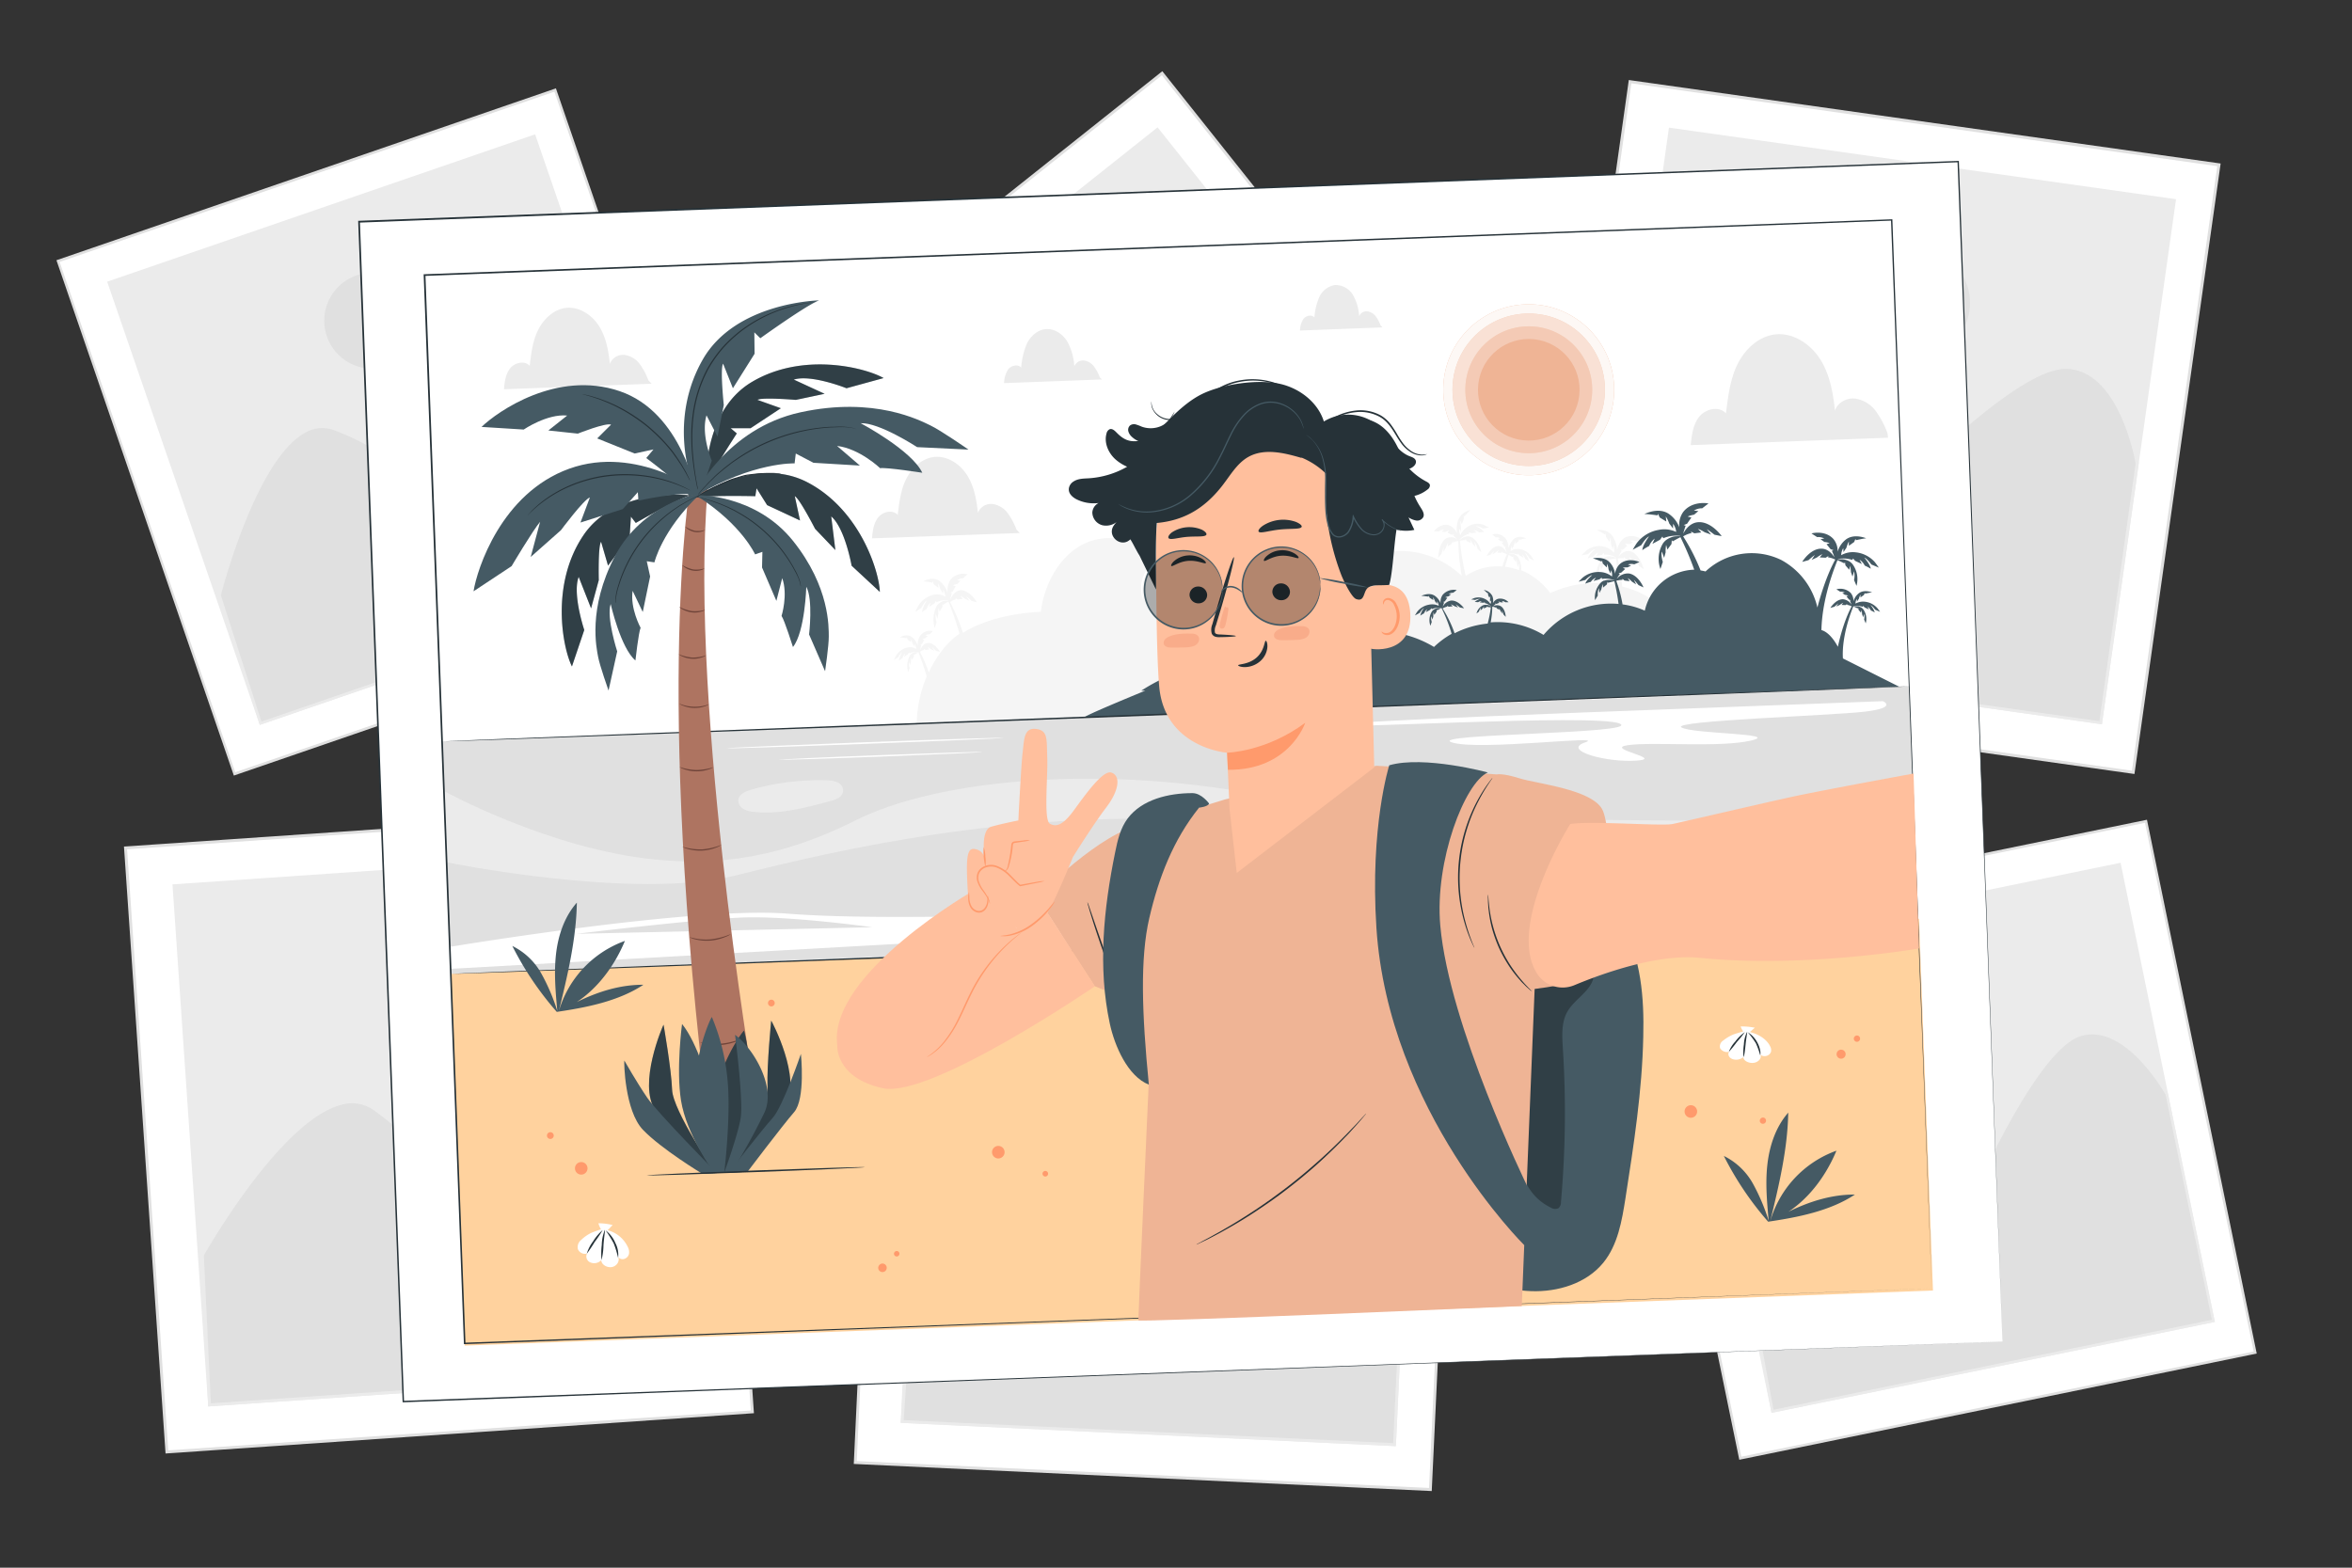 <svg xmlns="http://www.w3.org/2000/svg" viewBox="0 0 750 500"><rect x="0" y="0" width="750" height="500" fill="#333333" stroke="none"/><g id="freepik--background-complete--inject-71"><rect x="42.1" y="51.29" width="167.62" height="172.97" transform="translate(-37.99 48.49) rotate(-19)" style="fill:#fff"></rect><path d="M74.57,247.36,18,83,177.27,28.18l56.57,164.34ZM19,83.54l56,162.76L232.79,192l-56-162.76Z" style="fill:#e0e0e0"></path><rect x="54.99" y="62.69" width="143.5" height="148.67" transform="translate(-37.7 48.72) rotate(-19)" style="fill:#ebebeb"></rect><path d="M82.84,231.2,34.17,89.84l136.47-47,48.67,141.36ZM35.22,90.35,83.35,230.14l134.9-46.45L170.12,43.91Z" style="fill:#ebebeb"></path><path d="M70,189.88s15.29-60.7,36.49-53.13a75.34,75.34,0,0,1,30,20.16S150.89,105.47,164.9,99s29.86,15.18,29.86,15.18l24,69.75L83.09,230.67Z" style="fill:#e0e0e0"></path><path d="M82.83,231.2,69.56,189.89l0-.12a208.31,208.31,0,0,1,7.54-22.94c6.38-16,13.07-26,19.9-29.61a11.5,11.5,0,0,1,9.59-.86,77.05,77.05,0,0,1,29.66,19.71c1.89-6.57,15.17-51.32,28.45-57.42,5.88-2.71,13-.9,20.62,5.22A60.93,60.93,0,0,1,195.1,114l.06.11,24.15,70.14Zm-12.4-41.34,12.93,40.28,134.89-46.45L194.39,114.4c-.86-1.15-16.09-21.08-29.31-15C151.39,105.69,137,156.51,136.87,157l-.21.76-.51-.61a75.65,75.65,0,0,0-29.81-20,10.65,10.65,0,0,0-8.91.81C81.92,146.23,71.07,187.38,70.43,189.86Z" style="fill:#ebebeb"></path><circle cx="118.74" cy="102.18" r="15.63" transform="translate(-12.41 187.85) rotate(-73.87)" style="fill:#e0e0e0"></circle><path d="M119.11,118.23a15.66,15.66,0,0,1-4.83-.64,15.91,15.91,0,1,1,4.83.64ZM118.39,87a15.29,15.29,0,1,0,4.58.61A15.17,15.17,0,0,0,118.39,87Z" style="fill:#ebebeb"></path><rect x="535.83" y="277.03" width="167.62" height="172.97" transform="translate(-60.45 132.06) rotate(-11.6)" style="fill:#fff"></rect><path d="M554.62,465.58l-35-170.25,165-33.88,35,170.25Zm-34-169.6L555.26,464.6l163.39-33.55L684,262.43Z" style="fill:#e0e0e0"></path><rect x="548.8" y="288.55" width="143.5" height="148.67" transform="translate(-60.31 132.23) rotate(-11.6)" style="fill:#ebebeb"></rect><path d="M564.9,450.62,534.83,304.17l141.38-29,30.07,146.45Zm-29.09-145.8,29.74,144.82,139.75-28.7L675.56,276.12Z" style="fill:#ebebeb"></path><path d="M557.48,408s23-58.23,43-48a75.44,75.44,0,0,1,27.15,23.86s20.91-49.17,35.64-53.75S691,349,691,349l14.84,72.26L565.22,450.13Z" style="fill:#e0e0e0"></path><path d="M564.89,450.62,557.05,408l.05-.11a204.16,204.16,0,0,1,10.42-21.78c8.39-15.05,16.31-24.07,23.55-26.81a11.47,11.47,0,0,1,9.62.38A77.31,77.31,0,0,1,627.57,383c2.71-6.27,21.65-48.94,35.6-53.28,6.18-1.93,13,.78,19.78,7.84a61.68,61.68,0,0,1,8.37,11.25l0,.12,14.92,72.67Zm-7-42.59,7.64,41.6L705.3,420.94l-14.74-71.79c-.71-1.25-13.24-23-27.14-18.65C649,335,628.24,383.53,628,384l-.31.73-.43-.67a75.52,75.52,0,0,0-27-23.71,10.66,10.66,0,0,0-8.94-.34C574.93,366.25,558.87,405.65,557.91,408Z" style="fill:#ebebeb"></path><path d="M631.65,321.57a15.63,15.63,0,1,1-20.26-8.82A15.63,15.63,0,0,1,631.65,321.57Z" style="fill:#e0e0e0"></path><path d="M615.41,343.26A16.11,16.11,0,0,1,610.7,342,16,16,0,1,1,632,321.42a16.06,16.06,0,0,1-16.63,21.84Zm3.31-31.1a15.29,15.29,0,1,0,4.46,1.19A15.16,15.16,0,0,0,618.72,312.16Z" style="fill:#ebebeb"></path><rect x="277.07" y="281.43" width="183.6" height="189.45" transform="translate(18.05 -16.89) rotate(2.69)" style="fill:#fff"></rect><path d="M272.25,466.91l8.93-190.16,184.3,8.66-8.93,190.15ZM282,277.7,273.2,466l182.49,8.57,8.84-188.34Z" style="fill:#e0e0e0"></path><rect x="291.42" y="294.31" width="157.18" height="162.84" transform="translate(18.03 -16.94) rotate(2.69)" style="fill:#ebebeb"></rect><path d="M287.21,453.81l7.68-163.57,157.91,7.41-7.68,163.57Zm8.54-162.62-7.59,161.75,156.09,7.33,7.6-161.75Z" style="fill:#ebebeb"></path><path d="M290.86,406.55S331,351,349.5,367.25a82.59,82.59,0,0,1,22.36,32.66s35.49-46.52,52.37-47.41S448.48,380,448.48,380l-3.79,80.71-157-7.37Z" style="fill:#e0e0e0"></path><path d="M287.2,453.81l3.22-47.42.07-.1a226.34,226.34,0,0,1,17-20.3c13-13.7,23.81-21.13,32.24-22.08a12.56,12.56,0,0,1,10.11,3A84.48,84.48,0,0,1,372,399c4.58-5.92,36.21-46.08,52.19-46.92,7.09-.37,13.61,4.35,18.88,13.66a67.75,67.75,0,0,1,5.84,14.21v.13l-3.81,81.17Zm4.11-47.09-3.14,46.22,156.08,7.33L448,380.08c-.41-1.51-7.84-28-23.77-27.12-16.47.86-51.68,46.76-52,47.23l-.53.69-.27-.83a82.72,82.72,0,0,0-22.22-32.46,11.7,11.7,0,0,0-9.41-2.78C320.66,367,293,404.45,291.31,406.72Z" style="fill:#ebebeb"></path><path d="M393,334.89A17.12,17.12,0,1,1,373.83,320,17.11,17.11,0,0,1,393,334.89Z" style="fill:#e0e0e0"></path><path d="M369.85,353.51a17.13,17.13,0,0,1-4.66-2.6,17.52,17.52,0,1,1,4.66,2.6Zm11.92-32.11a16.76,16.76,0,1,0,4.41,2.47A16.58,16.58,0,0,0,381.77,321.4Z" style="fill:#ebebeb"></path><rect x="505.19" y="38.34" width="189.65" height="195.69" transform="translate(24.92 -82.5) rotate(8.03)" style="fill:#fff"></rect><path d="M491.92,220.23,519.39,25.52,708.11,52.15,680.63,246.86ZM520.19,26.58,493,219.43,679.83,245.8,707.05,53Z" style="fill:#e0e0e0"></path><rect x="520.05" y="51.76" width="162.35" height="168.2" transform="translate(24.88 -82.68) rotate(8.03)" style="fill:#ebebeb"></rect><path d="M508.56,208.2,532.19,40.71l161.7,22.82L670.25,231ZM533,41.77,509.62,207.39,669.45,230,692.82,64.33Z" style="fill:#ebebeb"></path><path d="M516.86,160s46.62-53.32,64.09-34.78a85.29,85.29,0,0,1,19.86,35.74s41-44.43,58.42-43.72,22.29,30.65,22.29,30.65l-11.67,82.64L509.09,207.79Z" style="fill:#e0e0e0"></path><path d="M508.55,208.19l7.87-48.45.09-.1A232.39,232.39,0,0,1,535.9,140.4c14.66-12.85,26.53-19.45,35.29-19.61a13,13,0,0,1,10.1,4A87.26,87.26,0,0,1,601.05,160c5.28-5.65,41.68-43.92,58.2-43.24,7.32.3,13.57,5.78,18.09,15.87A69.16,69.16,0,0,1,682,147.76v.14L670.25,231Zm8.76-48-7.68,47.24L669.45,230,681,147.84c-.28-1.59-5.37-29.51-21.83-30.18-17-.7-57.65,43.13-58.06,43.57l-.61.66-.19-.88a85.65,85.65,0,0,0-19.74-35.52,12.06,12.06,0,0,0-9.4-3.76C551.32,122.1,519.23,158,517.31,160.16Z" style="fill:#ebebeb"></path><path d="M628.75,96.07A17.68,17.68,0,1,1,610.51,79,17.68,17.68,0,0,1,628.75,96.07Z" style="fill:#e0e0e0"></path><path d="M603.2,113a18.17,18.17,0,1,1,8.46,1.78A18,18,0,0,1,603.2,113Zm15.35-31.88a17.22,17.22,0,1,0,4.31,3A17,17,0,0,0,618.55,81.12Z" style="fill:#ebebeb"></path><rect x="263.89" y="60.62" width="187.13" height="193.1" transform="translate(-20.13 256.7) rotate(-38.5)" style="fill:#fff"></rect><path d="M344.26,291.62,223.47,139.78,370.64,22.71,491.43,174.55ZM224.78,139.93,344.41,290.32,490.13,174.4,370.49,24Z" style="fill:#e0e0e0"></path><rect x="277.94" y="73.09" width="160.2" height="165.97" transform="translate(-19.32 256.83) rotate(-38.5)" style="fill:#ebebeb"></rect><path d="M346.94,271.54,243,140.92,369.13,40.61,473,171.23ZM244.34,141.07,347.09,270.23l124.64-99.15L369,41.92Z" style="fill:#ebebeb"></path><path d="M318,232.84s-6.55-69.57,18.59-69.5a84.08,84.08,0,0,1,39.07,10s-4-59.51,8.35-71.52,37.07,4.84,37.07,4.84l51.27,64.45L347,270.88Z" style="fill:#e0e0e0"></path><path d="M346.93,271.54,317.58,233l0-.14a230.41,230.41,0,0,1-.61-26.95c.74-19.21,4.08-32.19,9.9-38.58a12.82,12.82,0,0,1,9.77-4.48,86,86,0,0,1,38.55,9.69c-.46-7.62-3.15-59.66,8.54-71,5.19-5,13.36-5.8,23.65-2.19a69,69,0,0,1,14,7l.1.09L473,171.23Zm-28.45-38.87,28.62,37.55,124.63-99.14-50.93-64c-1.33-.89-24.79-16.19-36.44-4.86-12.05,11.72-8.24,70.56-8.2,71.16l0,.88-.76-.45a84.3,84.3,0,0,0-38.83-10,11.91,11.91,0,0,0-9.08,4.18C314.31,182.47,318.23,229.81,318.48,232.67Z" style="fill:#ebebeb"></path><circle cx="336.63" cy="122.39" r="17.45" transform="translate(6.6 261.6) rotate(-42.85)" style="fill:#e0e0e0"></circle><path d="M343,139.14a17.92,17.92,0,0,1-19.77-28.65A17.91,17.91,0,1,1,343,139.14Zm-12.42-32.63a17,17,0,1,0,5.05-1.08A17.11,17.11,0,0,0,330.59,106.51Z" style="fill:#ebebeb"></path><rect x="46.4" y="263.82" width="187.13" height="193.1" transform="translate(-24.29 10.4) rotate(-3.92)" style="fill:#fff"></rect><path d="M52.79,463.58,39.53,270l187.62-12.84,13.26,193.57ZM40.52,270.87,53.65,462.59l185.77-12.72L226.29,258.16Z" style="fill:#e0e0e0"></path><rect x="60.97" y="276.82" width="160.2" height="165.97" transform="translate(-24.25 10.48) rotate(-3.92)" style="fill:#ebebeb"></rect><path d="M66.4,448.57,55,282.06l160.75-11,11.4,166.51ZM56,282.92,67.26,447.58l158.9-10.88L214.88,272Z" style="fill:#ebebeb"></path><path d="M64.56,400.3s34.1-61,54.76-46.67a84.11,84.11,0,0,1,26.46,30.44s30.49-51.26,47.47-54.14S221,355,221,355l5.62,82.16L66.83,448.07Z" style="fill:#e0e0e0"></path><path d="M66.39,448.57l-2.3-48.39.06-.11a230.92,230.92,0,0,1,14.79-22.54c11.52-15.4,21.63-24.19,30.06-26.14a12.8,12.8,0,0,1,10.58,1.86,86,86,0,0,1,26.24,29.85c4-6.53,31.27-50.9,47.35-53.62,7.13-1.21,14.29,2.81,20.71,11.62a68.75,68.75,0,0,1,7.58,13.7l0,.13,5.66,82.63ZM65,400.41l2.24,47.16L226.16,436.7l-5.59-81.63c-.59-1.48-11.22-27.39-27.24-24.68-16.58,2.81-46.84,53.41-47.15,53.92l-.45.76-.37-.8A84.27,84.27,0,0,0,119.05,354a11.87,11.87,0,0,0-9.84-1.71C90.09,356.72,66.44,397.91,65,400.41Z" style="fill:#ebebeb"></path><path d="M159.52,315.77A17.45,17.45,0,1,1,138.41,303,17.45,17.45,0,0,1,159.52,315.77Z" style="fill:#e0e0e0"></path><path d="M138.31,337.33a17.93,17.93,0,1,1,8.53,0A17.85,17.85,0,0,1,138.31,337.33Zm8.3-33.91a17.05,17.05,0,1,0,4.76,2A17,17,0,0,0,146.61,303.42Z" style="fill:#ebebeb"></path></g><g id="freepik--Character--inject-71"><rect x="121.36" y="60.98" width="510.31" height="376.58" transform="translate(-9.09 14.31) rotate(-2.15)" style="fill:#fff"></rect><path d="M638.55,427.86c-.07-1.76-5.65-148.29-14.34-376.31l.22.2L114.52,71h0l.25-.27C119.8,205.8,124.6,333.84,128.84,447l-.24-.22,509.95-18.92L128.61,447.25h-.23V447c-4.26-113.16-9.07-241.2-14.16-376.32v-.26h.3l509.91-19.1h.21v.21C633.07,279.56,638.49,426.1,638.55,427.86Z" style="fill:#263238"></path><path d="M608.83,218.91,140.89,236.48l2.84,74.13,467.84-18.76Z" style="fill:#e0e0e0"></path><path d="M600.42,223.63s4.89,2.11-5.89,3.36-61.65,2.87-58.36,5,32.15,1.87,22.21,4.2-31.26.33-39.24,1.47,12.19,4.3,2.59,4.94-23.78-3.3-16.26-5.82-34,2.79-42.5,0,60.85-2.68,53.5-6-97.5,2.14-91.05.46c5.13-1.35,95.31-4.6,95.31-4.6Z" style="fill:#fff"></path><path d="M142.34,275s59.88,12.27,92.28,4.21S325,257.25,392.08,262.1,610.75,270,610.75,270l-.35-9.23S459.74,265.3,406,254.35s-106.9-5.93-133.27,7.35c-28.17,14.19-49.42,13.83-64,12.41-33.47-3.27-67.3-21.88-67.3-21.88" style="fill:#ebebeb"></path><path d="M143.41,302l.32,7,468.91-26.18-133.26-2.22a152.5,152.5,0,0,0-24.25,1.52c-24.72,3.53-81.95,11.14-102.92,10.27-26.86-1.12-71.12,1.34-101.21-1S143.41,302,143.41,302Zm40.48-4.17s37.9-4.64,53-5.2,41.25,3.1,41.25,3.1Z" style="fill:#fff"></path><path d="M268.83,251.84c-.15-1-.62-2.6-4.5-2.94a79.05,79.05,0,0,0-24.9,3c-1.75.51-3.79,1.43-4,3.24a3.15,3.15,0,0,0,1.62,2.86,7.7,7.7,0,0,0,3.3.93c8.26.91,16.5-1.29,24.51-3.47a8.08,8.08,0,0,0,2.71-1.11A2.74,2.74,0,0,0,268.83,251.84Z" style="fill:#ebebeb"></path><path d="M320,235.33c0,.15-19.74,1-44.1,1.92s-44.12,1.54-44.13,1.4,19.74-1,44.11-1.92S320,235.19,320,235.33Z" style="fill:#fff"></path><path d="M313.15,239.84c0,.14-14.53.8-32.47,1.48s-32.48,1.1-32.48,1,14.52-.81,32.46-1.48S313.14,239.69,313.15,239.84Z" style="fill:#fff"></path><rect x="145.79" y="301.78" width="468.53" height="118.64" transform="translate(-13.28 14.52) rotate(-2.15)" style="fill:#ffd29e"></rect><path d="M587.13,334.78a1.44,1.44,0,1,1-.08,0" style="fill:#ff9a6c"></path><path d="M592.24,330.27a1,1,0,0,1,.9,1,1,1,0,1,1-.95-1" style="fill:#ff9a6c"></path><path d="M281.51,403a1.36,1.36,0,1,1-1.47,1.31,1.42,1.42,0,0,1,1.39-1.32" style="fill:#ff9a6c"></path><path d="M286,399a.87.87,0,1,1-.93.83A.9.9,0,0,1,286,399" style="fill:#ff9a6c"></path><path d="M539.23,352.5a2,2,0,1,1-.11,0" style="fill:#ff9a6c"></path><path d="M185.4,370.63a2,2,0,1,1-.11,0" style="fill:#ff9a6c"></path><path d="M318.4,365.48a2,2,0,1,1-.12,0" style="fill:#ff9a6c"></path><path d="M562.25,356.43a1,1,0,1,1-1.1,1,1.06,1.06,0,0,1,1-1" style="fill:#ff9a6c"></path><path d="M246,318.84a1.07,1.07,0,1,1-.06,0" style="fill:#ff9a6c"></path><path d="M175.52,361.1a1.08,1.08,0,1,1-.05,0" style="fill:#ff9a6c"></path><path d="M333.35,373.46a.89.89,0,1,1-.05,0" style="fill:#ff9a6c"></path><path d="M555.05,327.38a6.88,6.88,0,0,0,.82,1.6s-2,.55-3.11.95a13.53,13.53,0,0,0-3.27,1.94,2.22,2.22,0,0,0-1,2.42,2.59,2.59,0,0,0,2.89,1.16c-.56.82-.07,1.91,1.06,2.33a3.56,3.56,0,0,0,3.47-.62c0,1.16,1.83,2.1,3.45,1.8s2.6-1.76,1.87-2.78c.24.54,1.24.8,2,.6a2.05,2.05,0,0,0,1.5-1.32,2.48,2.48,0,0,0-.25-1.7c-1-2.13-3.46-3.88-6.51-4.6.7-.52.92-.85,1.62-1.37A20.52,20.52,0,0,0,555.05,327.38Z" style="fill:#fff"></path><path d="M557.35,329.25a8.52,8.52,0,0,1,3.07,3.34c1.14,2.09,1,4,.85,3.94a23.93,23.93,0,0,0-1.36-3.8A30.34,30.34,0,0,0,557.35,329.25Z" style="fill:#263238"></path><path d="M556.39,329.2a35.46,35.46,0,0,1-2.56,3.15,36.28,36.28,0,0,1-2.55,3.15,9.89,9.89,0,0,1,2.08-3.33A13.16,13.16,0,0,1,556.39,329.2Z" style="fill:#263238"></path><path d="M557.11,329.11c.14,0-.27,1.8-.48,4s-.48,4-.65,4a16.12,16.12,0,0,1,.11-4A9.66,9.66,0,0,1,557.11,329.11Z" style="fill:#263238"></path><path d="M190.81,390.16a9.38,9.38,0,0,0,.83,1.93s-2,.64-3.1,1.12a12.46,12.46,0,0,0-3.26,2.3,2.88,2.88,0,0,0-1,2.9,2.46,2.46,0,0,0,2.9,1.41,2.06,2.06,0,0,0,1.08,2.82,3.1,3.1,0,0,0,3.47-.73c0,1.39,1.84,2.53,3.46,2.19s2.59-2.09,1.84-3.33a1.74,1.74,0,0,0,2.05.74,2.18,2.18,0,0,0,1.48-1.57,3.44,3.44,0,0,0-.26-2,9.91,9.91,0,0,0-6.55-5.58c.69-.62.92-1,1.62-1.63A17.61,17.61,0,0,0,190.81,390.16Z" style="fill:#fff"></path><path d="M193.12,392.43a9.49,9.49,0,0,1,3.1,4,8.14,8.14,0,0,1,.88,4.75,31.77,31.77,0,0,0-1.39-4.58A35.83,35.83,0,0,0,193.12,392.43Z" style="fill:#263238"></path><path d="M192.16,392.35a38.59,38.59,0,0,1-2.53,3.77,41.37,41.37,0,0,1-2.53,3.76,12.7,12.7,0,0,1,2.05-4A14.8,14.8,0,0,1,192.16,392.35Z" style="fill:#263238"></path><path d="M192.88,392.26c.15,0-.25,2.15-.44,4.81a21.73,21.73,0,0,1-.62,4.82,22.26,22.26,0,0,1,.07-4.84A13.18,13.18,0,0,1,192.88,392.26Z" style="fill:#263238"></path><path d="M324.14,168.93a21.49,21.49,0,0,0-2.75-5.19,7.31,7.31,0,0,0-4.92-3,4.48,4.48,0,0,0-4.64,2.85c-.43-4.17-1.19-8.45-3.42-12s-6.25-6.27-10.43-5.85c-3.94.39-7.21,3.45-9,7s-2.24,7.57-2.71,11.5c-1.56-1.78-4.7-1.09-6.2.75s-1.8,4.35-2,6.71L325.18,170Z" style="fill:#ebebeb"></path><path d="M350.73,120.41a14.16,14.16,0,0,0-1.82-3.44,4.85,4.85,0,0,0-3.26-2,3,3,0,0,0-3.08,1.89,18.41,18.41,0,0,0-2.27-8c-1.48-2.36-4.14-4.16-6.92-3.88-2.61.26-4.78,2.28-5.94,4.64a23.58,23.58,0,0,0-1.8,7.63c-1-1.18-3.11-.72-4.11.5a8.2,8.2,0,0,0-1.35,4.44l31.24-1.17Z" style="fill:#ebebeb"></path><path d="M206.78,121.34a21.75,21.75,0,0,0-2.75-5.2,7.33,7.33,0,0,0-4.91-2.94,4.48,4.48,0,0,0-4.65,2.85c-.43-4.18-1.19-8.45-3.42-12s-6.25-6.27-10.43-5.86c-3.94.39-7.21,3.45-9,7s-2.24,7.57-2.71,11.5c-1.56-1.78-4.7-1.09-6.2.75s-1.8,4.35-2,6.71l47.11-1.77Z" style="fill:#ebebeb"></path><path d="M287.7,208a7.88,7.88,0,0,0-1.08,2.74,10.2,10.2,0,0,1,1.12-.83,3.42,3.42,0,0,1,.91-1.47l-.38,1.06,1.26-.84.37-.6.16.33a4.66,4.66,0,0,1,2.76-.45l.06.07a3.6,3.6,0,0,0-.63,0h-.11a1.37,1.37,0,0,0-.28,0l-.28.07-.13,0-.12.06-.2.1a2.57,2.57,0,0,0-.41.26l-.06,0-.07.05,0,0h0a2.9,2.9,0,0,0-.59.76,7.08,7.08,0,0,0-.37,5.1l.38-1.41a5.28,5.28,0,0,1-.16-2.07l.37,1.24.24-1.1a9,9,0,0,1,.08-1.49l.21.93.67-1.11,0-.78.15.26s.76-.53,1.28-.83a67.92,67.92,0,0,1,2.65,7.72A41,41,0,0,0,292.31,231l243.09-8.92L534.61,201c-3.16-7.75-9.88-12.14-17.35-13.93a63.05,63.05,0,0,0-1.4-8.89,4.94,4.94,0,0,1,2-.11l0-.45.63.77,1.53.39-.5-1.24a8.87,8.87,0,0,1,1.22,1.48l1.21,1.17-.56-1.76c.31.4,1.28,2.1,1.28,2.1l1.47,1c-.28-1.12-1.65-4.89-4.12-5.66-1.76-.55-3.2.81-3.89,1.64.4-.82,1-1.83,1-1.83l-.38-.35.79,0,1.34-1.25-.71-.53c.19-.17,1.43,0,1.43,0l1.14-.54-.91-.52a2.71,2.71,0,0,1,1.89.14l1.66-.67c-.81-.58-3.63-1.94-5.91,0a6,6,0,0,0-1.8,3.61,9.11,9.11,0,0,0-1.39-4.43c-1.76-2.71-5.17-2.08-5.17-2.08l.08,0,.09,0h0a27.08,27.08,0,0,1,2.49,1.4l.19-.37.15,1.12,1.14,1.6.22-1.35a12.09,12.09,0,0,1,.28,2.15l.48,1.58.3-1.19a5.3,5.3,0,0,1,.13,2.34,6.12,6.12,0,0,0-3.61-2.08,6.53,6.53,0,0,0-5.28,1.4,20.2,20.2,0,0,0-1.44,1.46l2.1-.4s1.44-1.5,2.19-1.56c0,0-2,1.69-2.28,2.93a11.42,11.42,0,0,1,1.71-.47,3.78,3.78,0,0,1,1.66-1.4l-.84,1.15,1.9-.4.68-.58.09.51a6.42,6.42,0,0,1,3.7.88l0,.12a5.61,5.61,0,0,0-.81-.3l-.15,0a2.11,2.11,0,0,0-.38-.09l-.38-.06h-.35l-.29,0a2.69,2.69,0,0,0-.62.11l-.09,0-.11,0h0a3,3,0,0,0-1,.65c-1.94,1.86-2.28,5.21-2.15,6.31l1-1.6a7.21,7.21,0,0,1,.46-2.73l.08,1.78.67-1.27a10,10,0,0,1,.59-1.86l0,1.3,1.23-1.07.31-1,.11.4s1.14-.28,1.92-.38c.42,3.11.67,5.95.8,8.54a35.42,35.42,0,0,0-21.74,2.52,22.2,22.2,0,0,0-9.27-7.28,7,7,0,0,0-.92-4.05,2.84,2.84,0,0,0-.66-.71h0l0,0-.07-.06-.07,0a2.64,2.64,0,0,0-.44-.23l-.2-.09-.13,0-.14,0-.28,0a1.46,1.46,0,0,0-.29,0h-.11a4.18,4.18,0,0,0-.64,0l0-.07a4.74,4.74,0,0,1,2.83.24l.14-.35.42.59,1.34.74-.47-1a3.49,3.49,0,0,1,1,1.42,11.68,11.68,0,0,1,1.19.75,7.83,7.83,0,0,0-1.3-2.69c.55.22,1.42,1.67,1.42,1.67l1.48.8s-.61-1.09-.86-1.42a5.81,5.81,0,0,0-3.7-2.29,4,4,0,0,0-2.91.66,3.69,3.69,0,0,1,.39-1.68l.06.94.56-1a8.59,8.59,0,0,1,.48-1.51v1l1-.91.25-.78.1.32a16.39,16.39,0,0,1,2-.43h.15s-2.42-1.28-4.07.29a6,6,0,0,0-1.59,2.91,5.14,5.14,0,0,0-.85-3.07,4,4,0,0,0-4.34-1.39l1.13.9a2,2,0,0,1,1.4.34l-.73.17.77.67s.93.14,1.05.31l-.59.22.82,1.24.58.21-.33.16s.34.9.53,1.6c-.4-.78-1.28-2.12-2.64-2.14-1.91,0-3.4,2.41-3.75,3.17l1.21-.41s.93-1,1.21-1.23l-.64,1.16,1-.57a5.82,5.82,0,0,1,1.08-.8l-.52.79,1.17.09.56-.42-.08.32a4.1,4.1,0,0,1,1.44.56,37.24,37.24,0,0,0-1.47,3.88,18.09,18.09,0,0,0-11.65,3,84.47,84.47,0,0,1-1.85-11.22c.69-.14,1.74-.24,1.74-.24v-.38l.46.75,1.29.56-.3-1.12a8.58,8.58,0,0,1,.89,1.44l.85.9-.3-1.56a6,6,0,0,1,1,2.22l1.16,1.1c-.12-1-1.11-3.78-3.18-4.82a2.36,2.36,0,0,0-1-.26H468a2.1,2.1,0,0,0-.56.08l-.25.06-.16,0-.15.06-.32.16a1.61,1.61,0,0,0-.31.19l-.12.09a6.54,6.54,0,0,0-.64.5l0-.12a6.24,6.24,0,0,1,3-1.85l0-.47.7.3,1.73-.22-1-.74a3,3,0,0,1,1.73.71,10.85,10.85,0,0,1,1.57-.1c-.53-1-2.58-1.85-2.58-1.85.67-.18,2.23.7,2.23.7l1.9-.27a17.09,17.09,0,0,0-1.55-.84,5.64,5.64,0,0,0-4.86.35,6.27,6.27,0,0,0-2.69,2.86,4.59,4.59,0,0,1-.38-2.06l.5.94.1-1.51a10.08,10.08,0,0,1-.21-1.94l.47,1.1.65-1.72-.11-1,.25.26s1.29-1.47,1.86-2h0l.07-.06.07,0a5.32,5.32,0,0,0-4,3.32,8.61,8.61,0,0,0-.28,4.24,4.73,4.73,0,0,0-2.3-2.58c-2.37-1-4.53,1-5.11,1.78l1.58.1a2.63,2.63,0,0,1,1.6-.69l-.68.72,1.1.13s1-.55,1.23-.45l-.5.66,1.41.69.7-.2-.26.41a17.24,17.24,0,0,1,1.28,1.28,3.22,3.22,0,0,0-3.7-.28c-2,1.4-2.38,5.06-2.39,6.11l1.06-1.32s.48-1.75.67-2.19l-.12,1.69.81-1.37a8.76,8.76,0,0,1,.74-1.64l-.18,1.21,1.24-.78.39-.85.06.39a4.78,4.78,0,0,1,1.74-.49,64.17,64.17,0,0,0,1.11,11.12c-8-7.45-18.72-9.9-28.09-6.33a30.35,30.35,0,0,0-12.27-11c.55-2.33,1.24-4.85,2.11-7.54.74.35,1.8,1,1.8,1l.18-.35.13,1,1,1.43.19-1.27a10.88,10.88,0,0,1,.26,2l.43,1.45.38-1.7a7.29,7.29,0,0,1,0,2.8l.66,1.86a9.61,9.61,0,0,0-1-6.82,3.49,3.49,0,0,0-.87-1h0l0,0-.09-.07-.09,0a4.18,4.18,0,0,0-.58-.32l-.28-.11-.16-.07-.18-.05-.38-.07a2.56,2.56,0,0,0-.39,0h-.15a7.06,7.06,0,0,0-.84,0l.07-.09a6.33,6.33,0,0,1,3.75.31l.18-.46.56.78,1.78,1-.62-1.38a4.63,4.63,0,0,1,1.37,1.88,13.78,13.78,0,0,1,1.59,1c-.11-1.3-1.73-3.57-1.73-3.57.73.29,1.87,2.21,1.87,2.21l2,1.07s-.82-1.46-1.15-1.88a7.68,7.68,0,0,0-4.9-3,5.24,5.24,0,0,0-3.86.87,4.83,4.83,0,0,1,.52-2.23l.08,1.25.74-1.38a10.63,10.63,0,0,1,.64-2l0,1.38,1.38-1.19.34-1,.13.42a24.7,24.7,0,0,1,2.66-.58h.19s-3.21-1.7-5.39.38a7.79,7.79,0,0,0-2.1,3.86,6.89,6.89,0,0,0-1.13-4.07,5.25,5.25,0,0,0-5.76-1.84l1.5,1.19a2.73,2.73,0,0,1,1.86.46l-1,.21,1,.89s1.23.19,1.39.42l-.77.29,1.08,1.64.77.28-.43.22s.44,1.18.7,2.11c-.53-1-1.7-2.8-3.51-2.83-2.54,0-4.5,3.19-5,4.19l1.6-.54s1.23-1.33,1.6-1.62l-.85,1.53,1.38-.75s1.22-1.08,1.44-1.06l-.7,1,1.55.12.75-.55-.12.42a5.55,5.55,0,0,1,1.92.74,53.57,53.57,0,0,0-2.62,7.32,24.67,24.67,0,0,0-10-2,6.5,6.5,0,0,0-.92-3.44,2.9,2.9,0,0,0-.64-.7h0l0,0s0,0-.07,0l-.06-.05a4.5,4.5,0,0,0-.43-.23l-.21-.08-.12,0-.14,0-.28,0a1.33,1.33,0,0,0-.28,0h-.11a4.09,4.09,0,0,0-.63,0l.05-.07a4.63,4.63,0,0,1,2.78.23l.14-.34.42.58,1.32.73-.46-1a3.49,3.49,0,0,1,1,1.4,9.78,9.78,0,0,1,1.17.74,7.69,7.69,0,0,0-1.28-2.65c.55.21,1.39,1.64,1.39,1.64l1.47.79s-.61-1.08-.85-1.4a5.7,5.7,0,0,0-3.64-2.25,3.89,3.89,0,0,0-2.87.64,3.64,3.64,0,0,1,.39-1.66l.06.93.55-1a8.32,8.32,0,0,1,.47-1.49v1l1-.89.25-.77.1.31a18.39,18.39,0,0,1,2-.43h.15s-2.38-1.26-4,.28a5.9,5.9,0,0,0-1.57,2.87,5.08,5.08,0,0,0-.84-3,3.89,3.89,0,0,0-4.27-1.36l1.11.88a2.09,2.09,0,0,1,1.39.34l-.73.16.76.66s.92.14,1,.31l-.57.22.8,1.21.57.22-.32.15s.34.89.52,1.58c-.39-.77-1.26-2.09-2.6-2.11-1.89,0-3.35,2.37-3.69,3.12l1.19-.4s.91-1,1.19-1.21l-.63,1.13,1-.55a5.61,5.61,0,0,1,1.06-.79l-.52.78,1.16.08.55-.4-.08.31a3.9,3.9,0,0,1,1.42.55,40.8,40.8,0,0,0-2,5.7,21.51,21.51,0,0,0-2.81,1.1,22.79,22.79,0,0,0-15.05-12.22c-6-1.41-12.2-.28-18,2a21.54,21.54,0,0,0-8.72,5.58,14.93,14.93,0,0,0-3.67,11.08,18.52,18.52,0,0,0-18.14,3.11c-5.29,4.22-9,11.42-10,19.29,0,0-14.47.18-24.82,6.68a62.45,62.45,0,0,0-4.13-9.81,5.52,5.52,0,0,1,1.85-.89l-.14-.4.78.48,1.54-.22-.77-1a7.28,7.28,0,0,1,1.51,1l1.43.64-1-1.46c.39.26,1.72,1.5,1.72,1.5l1.64.42c-.54-1-2.74-4-5.27-3.81-1.8.16-2.83,2-3.28,3.09.18-1,.54-2.17.54-2.17l-.45-.18.75-.34.95-1.72-.79-.22c.14-.25,1.36-.53,1.36-.53l.95-1-1-.14a2.75,2.75,0,0,1,1.82-.6l1.41-1.3A5.28,5.28,0,0,0,303,185a6.86,6.86,0,0,0-.82,4.15,7.81,7.81,0,0,0-2.39-3.7c-2.32-1.91-5.4,0-5.4,0h.2a22.73,22.73,0,0,1,2.69.37l.1-.43.41,1,1.47,1.09-.12-1.37a10.46,10.46,0,0,1,.78,1.94l.85,1.33,0-1.26a4.79,4.79,0,0,1,.69,2.19,5.23,5.23,0,0,0-3.91-.58,7.73,7.73,0,0,0-4.66,3.4c-.3.45-1,2-1,2l1.89-1.21s1-2,1.7-2.34c0,0-1.44,2.38-1.45,3.68a13.25,13.25,0,0,1,1.51-1.11,4.62,4.62,0,0,1,1.23-2l-.52,1.42,1.7-1.12.5-.82.22.45a6.28,6.28,0,0,1,3.71-.6l.07.09a5.14,5.14,0,0,0-.84,0h-.15a1.76,1.76,0,0,0-.38.06l-.37.09-.18.07-.16.08-.26.13a3.79,3.79,0,0,0-.56.36l-.08.06-.09.07,0,0h0a3.81,3.81,0,0,0-.8,1,9.58,9.58,0,0,0-.5,6.87l.52-1.9a7.15,7.15,0,0,1-.22-2.79l.5,1.67.33-1.48a11.26,11.26,0,0,1,.1-2l.29,1.26.9-1.5,0-1,.2.34s1-.71,1.72-1.12a91.12,91.12,0,0,1,3.54,10.27,23.79,23.79,0,0,0-4.31,3.83,36,36,0,0,0-5.48,8.52,43.62,43.62,0,0,0-2.82-6.57,4.16,4.16,0,0,1,1.38-.66l-.11-.3.58.36,1.15-.17-.58-.73a5.27,5.27,0,0,1,1.12.7l1.07.48-.72-1.09c.3.2,1.28,1.12,1.28,1.12l1.22.31c-.4-.72-2-3-3.92-2.83-1.33.12-2.1,1.5-2.43,2.29.13-.7.4-1.6.4-1.6l-.33-.14.55-.25.71-1.28-.59-.17c.1-.18,1-.39,1-.39l.71-.71-.74-.11a2.05,2.05,0,0,1,1.36-.44l1-1a3.89,3.89,0,0,0-4.16,1.68,5.08,5.08,0,0,0-.61,3.08,5.92,5.92,0,0,0-1.78-2.75c-1.73-1.41-4,0-4,0h.15a17.37,17.37,0,0,1,2,.27l.07-.31.31.75,1.09.81-.09-1a8.55,8.55,0,0,1,.58,1.45l.63,1v-.93a3.67,3.67,0,0,1,.51,1.63,3.87,3.87,0,0,0-2.91-.43,5.66,5.66,0,0,0-3.46,2.52c-.22.33-.75,1.46-.75,1.46l1.41-.9S287.18,208.2,287.7,208Zm14.9-16.34h0v0Zm125.07-33.12v0Zm37.68,13.83h0v0Zm50.15,5.74h0v0Zm-34.61-1.33h0v0Zm3.47,5,0,.06a19.7,19.7,0,0,0-4.42-1.09c.32-1.21.68-2.45,1.11-3.77.55.27,1.35.74,1.35.74l.14-.27.1.78.76,1.08.14-1a8.5,8.5,0,0,1,.19,1.51l.33,1.09.29-1.29A5.65,5.65,0,0,1,484.36,181.75Zm-73.75-22.64h0v0Zm3.46,4.71a22.09,22.09,0,0,0-4.76.71c.4-1.62.87-3.35,1.48-5.21.54.27,1.33.73,1.33.73l.13-.26.1.77.75,1.06.14-1a8.31,8.31,0,0,1,.19,1.49l.32,1.07L414,162A4.62,4.62,0,0,1,414.07,163.82ZM293,208v0Z" style="fill:#f5f5f5"></path><path d="M601.89,138.18a29.35,29.35,0,0,0-3.74-7.07,10,10,0,0,0-6.7-4c-2.67-.23-5.55,1.32-6.32,3.88-.6-5.69-1.63-11.51-4.67-16.35s-8.51-8.54-14.2-8c-5.37.53-9.83,4.7-12.21,9.53s-3,10.32-3.69,15.67c-2.14-2.42-6.41-1.48-8.45,1s-2.45,5.92-2.78,9.13l62.93-2.36Z" style="fill:#ebebeb"></path><path d="M440.26,103.84a12,12,0,0,0-1.53-2.9A4.06,4.06,0,0,0,436,99.3a2.48,2.48,0,0,0-2.59,1.59,15.59,15.59,0,0,0-1.92-6.71,6.48,6.48,0,0,0-5.83-3.27,6.66,6.66,0,0,0-5,3.91,19.57,19.57,0,0,0-1.52,6.43c-.87-1-2.63-.61-3.46.42a6.85,6.85,0,0,0-1.14,3.75l26.33-1Z" style="fill:#ebebeb"></path><path d="M587.67,210c-.18-2.53,0-8.26,3.3-16.58.58.22,1.43.63,1.43.63l.14-.23.1.67.79.93.16-.83a6.36,6.36,0,0,1,.19,1.3l.34,1,.31-1.12a4,4,0,0,1,0,1.83l.51,1.21a5.29,5.29,0,0,0-.77-4.45,2.68,2.68,0,0,0-.69-.62h0l-.08-.05-.07,0a2.67,2.67,0,0,0-.46-.2l-.21-.08-.14,0a.58.58,0,0,0-.14,0l-.3,0a1.08,1.08,0,0,0-.31,0h-.11a4.6,4.6,0,0,0-.67,0l0-.06a5.94,5.94,0,0,1,3,.19l.14-.31.45.51,1.4.64-.49-.9a3,3,0,0,1,1.09,1.22,12.69,12.69,0,0,1,1.25.64,6.46,6.46,0,0,0-1.35-2.32c.58.19,1.47,1.44,1.47,1.44l1.57.68s-.65-.94-.91-1.22a6.17,6.17,0,0,0-3.87-2,5,5,0,0,0-3.07.59,2.77,2.77,0,0,1,.42-1.46l.06.82.6-.91a6.57,6.57,0,0,1,.51-1.31l0,.9,1.11-.79.27-.68.1.27s1.51-.34,2.11-.39H597s-2.54-1.09-4.28.27a5,5,0,0,0-1.69,2.54,4,4,0,0,0-.88-2.66,4.71,4.71,0,0,0-4.56-1.16l1.18.76a2.63,2.63,0,0,1,1.48.29l-.78.15.81.57a3.64,3.64,0,0,1,1.1.27l-.61.19.85,1.07.6.18-.34.14s.35.77.55,1.38a3.49,3.49,0,0,0-2.77-1.83c-2,0-3.6,2.11-4,2.76l1.28-.36s1-.88,1.28-1.07l-.68,1,1.1-.5a6.1,6.1,0,0,1,1.14-.7l-.56.69,1.24.06.59-.36-.09.27a5,5,0,0,1,1.52.48c-.39.67-2.66,4.82-4.42,12.89-1.36-2.53-3.24-4.78-5.25-5.32.1-4.65,1.08-12.24,5.12-22.29.88.34,2.17,1,2.17,1l.22-.35.15,1,1.22,1.42.24-1.28a9.63,9.63,0,0,1,.29,2l.51,1.45.48-1.71a6.09,6.09,0,0,1,0,2.8l.79,1.85a8.09,8.09,0,0,0-1.18-6.8,3.85,3.85,0,0,0-1-.94h0l0,0-.11-.07-.1-.05a4.37,4.37,0,0,0-.71-.31l-.33-.11-.21-.06a.73.73,0,0,0-.21-.06l-.46-.06a2.53,2.53,0,0,0-.47,0h-.18a7.8,7.8,0,0,0-1,0l.08-.1a9.18,9.18,0,0,1,4.55.29l.22-.46.68.77,2.14,1-.74-1.37a4.58,4.58,0,0,1,1.65,1.87,17.46,17.46,0,0,1,1.92,1c-.12-1.3-2.06-3.55-2.06-3.55.88.29,2.25,2.2,2.25,2.2l2.39,1s-1-1.44-1.38-1.87a9.44,9.44,0,0,0-5.92-3,7.56,7.56,0,0,0-4.7.9,4.25,4.25,0,0,1,.66-2.23l.08,1.25.92-1.39a9.8,9.8,0,0,1,.78-2l0,1.37,1.69-1.2.41-1,.16.42s2.3-.53,3.23-.6h0l0,0H595a.41.41,0,0,1,.11,0s-3.89-1.67-6.55.42a7.71,7.71,0,0,0-2.58,3.87,6,6,0,0,0-1.34-4.06c-2.28-2.54-5.89-2.1-7-1.78l1.81,1.17a3.92,3.92,0,0,1,2.26.44l-1.19.22,1.23.88a5.61,5.61,0,0,1,1.69.41l-1,.3,1.31,1.62.92.28-.52.22a21.79,21.79,0,0,1,.83,2.11c-.63-1-2-2.79-4.22-2.8-3.09,0-5.5,3.22-6.07,4.22l2-.55s1.5-1.34,2-1.63l-1,1.53,1.68-.76a9.35,9.35,0,0,1,1.75-1.07l-.86,1.05,1.89.1.91-.55-.15.42a7.65,7.65,0,0,1,2.32.72c-.51.9-3.22,5.84-5.7,15.29A23.14,23.14,0,0,0,568,178.6a21.5,21.5,0,0,0-24.14,3.66,14.26,14.26,0,0,0-1.58-.32,63.33,63.33,0,0,0-5.56-10.87,9,9,0,0,1,2.67-1.06l-.2-.48,1.12.57,2.21-.28-1.1-1.16a10.54,10.54,0,0,1,2.16,1.1l2.05.75-1.36-1.72c.56.3,2.45,1.76,2.45,1.76L549,171c-.76-1.13-3.9-4.74-7.53-4.45-2.58.21-4.09,2.42-4.74,3.68.27-1.12.79-2.56.79-2.56l-.63-.21,1.07-.41,1.39-2-1.14-.27c.2-.29,2-.63,2-.63l1.37-1.15-1.42-.15a4.61,4.61,0,0,1,2.63-.73l2-1.54c-1.3-.28-5.6-.48-8.06,2.72a7,7,0,0,0-1.22,4.92,9.09,9.09,0,0,0-3.4-4.35c-3.33-2.23-7.76.09-7.76.09l.13,0h.12l0,0h.06c1.1,0,3.87.41,3.87.41l.15-.5.58,1.19,2.09,1.27-.16-1.62a11,11,0,0,1,1.11,2.29l1.2,1.56v-1.48a5,5,0,0,1,1,2.58,8.88,8.88,0,0,0-5.62-.65A11.11,11.11,0,0,0,522.1,173c-.43.53-1.46,2.33-1.46,2.33l2.72-1.45s1.45-2.37,2.47-2.79c0,0-2.1,2.83-2.12,4.37a20.37,20.37,0,0,1,2.17-1.33,5.44,5.44,0,0,1,1.78-2.35l-.75,1.69,2.45-1.34.73-1,.3.53a10.78,10.78,0,0,1,5.34-.74l.11.11a8.73,8.73,0,0,0-1.21,0h-.21a5.21,5.21,0,0,0-.55.08c-.18,0-.37.07-.54.12l-.25.08-.23.09-.39.16a5.65,5.65,0,0,0-.8.43l-.12.07-.13.09a.12.12,0,0,0,0,0h0a4.71,4.71,0,0,0-1.15,1.2,9.48,9.48,0,0,0-.79,8.13l.76-2.25s-.69-2.24-.29-3.3l.71,2,.48-1.76a10.92,10.92,0,0,1,.17-2.37l.4,1.48,1.3-1.78.09-1.23.29.4s1.47-.85,2.48-1.34a96.44,96.44,0,0,1,4.39,10.36,16.72,16.72,0,0,0-15.76,13.08,25.19,25.19,0,0,0-7.09-2,44.92,44.92,0,0,0-2-7.53,6.34,6.34,0,0,1,2-.29l-.07-.37.7.59,1.61.19-.59-1a8.09,8.09,0,0,1,1.34,1.15l1.33.88-.69-1.45c.35.32,1.46,1.67,1.46,1.67l1.58.74c-.36-.93-2-4-4.61-4.44a4.45,4.45,0,0,0-3.93,1.78c.37-.75,1-1.67,1-1.67l-.42-.26.82-.1,1.31-1.2-.76-.38a5,5,0,0,1,1.48-.11l1.15-.57-1-.35a3.38,3.38,0,0,1,2-.06l1.67-.73c-.87-.42-3.87-1.31-6.12.52a5,5,0,0,0-1.64,3.25,6.75,6.75,0,0,0-1.7-3.65c-2-2.14-5.49-1.27-5.49-1.27h.09l.1,0h0a27.39,27.39,0,0,1,2.66,1l.19-.33.22.94,1.27,1.26.15-1.17a8.37,8.37,0,0,1,.42,1.81l.6,1.3.23-1.05a3.63,3.63,0,0,1,.27,2,6.57,6.57,0,0,0-3.86-1.43,7.92,7.92,0,0,0-5.38,1.7c-.39.3-1.4,1.39-1.4,1.39l2.14-.55s1.4-1.42,2.19-1.54c0,0-1.93,1.63-2.19,2.71a13.87,13.87,0,0,1,1.74-.56,3.78,3.78,0,0,1,1.63-1.35l-.8,1.06,1.94-.52.67-.56.13.42a7.91,7.91,0,0,1,3.89.4l.06.09a6.71,6.71,0,0,0-.87-.17l-.15,0a2.58,2.58,0,0,0-.4,0h-.59l-.17,0-.3.05a4,4,0,0,0-.64.16l-.09,0-.11,0,0,0h0a3.07,3.07,0,0,0-1,.65,6.8,6.8,0,0,0-1.85,5.59l.89-1.46a5.15,5.15,0,0,1,.32-2.37l.19,1.51.62-1.15a7.92,7.92,0,0,1,.49-1.64l.05,1.11,1.2-1,.26-.85.14.33s1.17-.35,2-.51a70,70,0,0,1,1.34,7.24,28.14,28.14,0,0,0-23.91,9.88,28.36,28.36,0,0,0-16.87-4,26.93,26.93,0,0,0,.52-5,3.85,3.85,0,0,1,1.18.3l0-.22.26.47.84.46L478,194a4.74,4.74,0,0,1,.5.92l.54.77-.08-.93c.13.24.46,1.22.46,1.22l.71.75c0-.59-.28-2.62-1.61-3.42a2.54,2.54,0,0,0-2.5.1,10.49,10.49,0,0,1,.86-.7l-.17-.23.47.13.95-.37-.34-.37c.14-.05.83.27.83.27l.74-.06-.46-.41a2,2,0,0,1,1.08.4l1.06,0a3.62,3.62,0,0,0-3.44-1.06,2.83,2.83,0,0,0-1.55,1.4,3.91,3.91,0,0,0-.19-2.35,3.7,3.7,0,0,0-2.72-1.9.05.05,0,0,1,0,0s0,0,0,0h0c.38.27,1.25,1.11,1.25,1.11l.17-.14-.07.56.44,1,.32-.6a5.06,5.06,0,0,1-.14,1.07l.06.84.34-.52a2.27,2.27,0,0,1-.25,1.14,4.08,4.08,0,0,0-1.82-1.62,4.56,4.56,0,0,0-3.27-.27,11.41,11.41,0,0,0-1.05.45l1.28.17A3.67,3.67,0,0,1,472,191a4.57,4.57,0,0,0-1.74,1,7.92,7.92,0,0,1,1.07.08,2.2,2.2,0,0,1,1.16-.38l-.65.4,1.16.15.48-.16,0,.26a4.63,4.63,0,0,1,2,1.07v.07a3.53,3.53,0,0,0-.43-.29l-.08-.05-.21-.11-.21-.09-.11,0-.1,0-.17,0a1.65,1.65,0,0,0-.38-.05h-.15a2.4,2.4,0,0,0-.68.13,3.85,3.85,0,0,0-2.13,2.63l.78-.59a2.94,2.94,0,0,1,.65-1.22l-.2.87.57-.49a4.58,4.58,0,0,1,.6-.79l-.2.62.86-.3.32-.4v.21s.71.07,1.18.15a38.81,38.81,0,0,1-1,5.16,29.85,29.85,0,0,0-10.55,3.09,39.46,39.46,0,0,0-3.82-7.91,4.88,4.88,0,0,1,1.48-.59l-.12-.26.62.31,1.23-.15-.61-.64a5.7,5.7,0,0,1,1.19.61l1.14.41-.76-1c.31.17,1.36,1,1.36,1l1.3.27c-.42-.63-2.16-2.63-4.17-2.47a3.51,3.51,0,0,0-2.62,2c.15-.62.44-1.42.44-1.42l-.35-.11.59-.23.77-1.13-.63-.14c.11-.16,1.08-.35,1.08-.35l.76-.64-.78-.08a2.54,2.54,0,0,1,1.45-.4l1.12-.85a4.7,4.7,0,0,0-4.46,1.5,3.9,3.9,0,0,0-.67,2.72,5.08,5.08,0,0,0-1.88-2.41c-1.84-1.23-4.29.05-4.29.05h.16c.6,0,2.13.23,2.13.23l.08-.28.32.66,1.16.71-.08-.9a6.27,6.27,0,0,1,.61,1.27l.66.86v-.82a2.69,2.69,0,0,1,.53,1.42,4.91,4.91,0,0,0-3.1-.35A6.13,6.13,0,0,0,452,195c-.24.29-.81,1.29-.81,1.29l1.51-.8s.8-1.32,1.36-1.55a6.44,6.44,0,0,0-1.17,2.42,12.92,12.92,0,0,1,1.2-.74,3,3,0,0,1,1-1.3l-.42.94,1.35-.74.41-.54.16.29a6,6,0,0,1,3-.41l.06.06a4,4,0,0,0-.67,0h-.12l-.3,0-.3.07-.14,0-.13.06-.21.09a3.19,3.19,0,0,0-.45.23l-.06,0-.07.05,0,0h0a2.65,2.65,0,0,0-.63.66,5.26,5.26,0,0,0-.44,4.5l.42-1.24a4,4,0,0,1-.16-1.83l.4,1.09.26-1a6.35,6.35,0,0,1,.09-1.31l.22.82.73-1,.05-.68.15.22s.81-.46,1.38-.73a50,50,0,0,1,3.22,8.24,28.1,28.1,0,0,0-5.62,4.18,35.43,35.43,0,0,0-37.42.61,24.53,24.53,0,0,0-7.27-2.1,53,53,0,0,0,0-11.76,6.37,6.37,0,0,1,2.08.23v-.39l.56.76,1.53.57-.35-1.13a8.8,8.8,0,0,1,1.06,1.46l1.1,1.18-.35-1.58c.27.39,1.05,2,1.05,2l1.38,1.12c-.14-1-1.05-4.42-3.51-5.47a4.4,4.4,0,0,0-4.25.77,18.58,18.58,0,0,1,1.33-1.39l-.36-.36.83.1,1.55-.85-.66-.56A4.8,4.8,0,0,1,417,190l1.25-.28-.88-.58a3.39,3.39,0,0,1,1.94.43l1.81-.31c-.76-.63-3.5-2.23-6.11-1a4.84,4.84,0,0,0-2.34,2.77,7,7,0,0,0-.85-4c-1.47-2.58-5.09-2.59-5.09-2.59l.09,0,.09.05h0c.72.38,2.39,1.59,2.39,1.59l.26-.27v1l1,1.54.4-1.11a8.29,8.29,0,0,1,0,1.87l.3,1.43.46-1a3.71,3.71,0,0,1-.18,2,6.79,6.79,0,0,0-3.46-2.35,7.91,7.91,0,0,0-5.66.34c-.45.2-1.69,1-1.69,1h2.23a6.33,6.33,0,0,1,2.49-1s-2.26,1.12-2.76,2.11a14.21,14.21,0,0,1,1.84-.12,3.74,3.74,0,0,1,1.9-.92l-1,.84,2,0,.79-.38,0,.44a8.07,8.07,0,0,1,3.72,1.35l0,.1a7.68,7.68,0,0,0-.8-.38l-.15-.07a2.12,2.12,0,0,0-.38-.13l-.38-.11-.19,0-.19,0-.3,0a3.53,3.53,0,0,0-.65,0h-.25a3.43,3.43,0,0,0-1.14.39,6.76,6.76,0,0,0-3.07,5l1.21-1.2a5,5,0,0,1,.85-2.24l-.16,1.52.86-1a8,8,0,0,1,.86-1.49l-.21,1.1,1.42-.71.44-.77.06.36s1.23-.05,2,0a67.21,67.21,0,0,1-.87,11.64,26.66,26.66,0,0,0-21.87,9c-8.44-2.34-17.67,1.65-25.09,6.41l1.29,0s-21.12,8.64-19.37,8.57L605.57,219Zm3.12-16.79v0h0Zm-5.14-15v0h0Zm-49.52-7.1v0ZM515,185.28v0Zm-39.39,8.22h0Zm-15.84.42v0Zm-47.61-.82v0h0Z" style="fill:#455a64"></path><path d="M611.92,293c0,.14-104.8,4.2-234.07,9.07s-234.11,8.69-234.12,8.55,104.79-4.2,234.1-9.07S611.92,292.85,611.92,293Z" style="fill:#263238"></path><path d="M609.14,218.89c0,.15-104.69,4.2-233.81,9.05s-233.84,8.66-233.85,8.52,104.67-4.19,233.83-9S609.14,218.75,609.14,218.89Z" style="fill:#263238"></path><path d="M395.85,191.58a4.77,4.77,0,0,1-.67-1.8,11.35,11.35,0,0,1,1.76-8.91,4.51,4.51,0,0,1,1.31-1.41,17,17,0,0,1-1,1.61,13,13,0,0,0-1.71,8.64A12.76,12.76,0,0,1,395.85,191.58Z" style="fill:#fff"></path><path d="M400.56,177.43c.06.14-.24.39-.58.71s-.62.59-.75.52,0-.52.4-.9S400.51,177.3,400.56,177.43Z" style="fill:#fff"></path><path d="M369.32,178.41c0,.07-.64.52-1.55,1.45a11.78,11.78,0,0,0-3.45,9.16c.07,1.29.29,2.08.2,2.11a5.12,5.12,0,0,1-.57-2.08,10.84,10.84,0,0,1,3.56-9.46A4.92,4.92,0,0,1,369.32,178.41Z" style="fill:#fff"></path><path d="M371.51,177.93c0,.14-.24.31-.59.38s-.66,0-.69-.13.24-.31.59-.38S371.48,177.79,371.51,177.93Z" style="fill:#fff"></path><path d="M177.53,322.71a100.14,100.14,0,0,1-14.16-21,21.33,21.33,0,0,1,9.26,8.81,63.41,63.41,0,0,1,5.08,11.92c-.54-6-1.09-12.06-.42-18.05s2.67-12,6.66-16.51c-.22,11.78-3,23.34-5.8,34.79a33.94,33.94,0,0,1,21.12-22.58c-3.92,9.46-11,18.3-20.43,22.23,8.18-4.71,16.89-8.27,26.32-8.24-8,5.32-18.51,7.31-27.63,8.65" style="fill:#455a64"></path><path d="M563.85,389.68a100.1,100.1,0,0,1-14.15-21,21.45,21.45,0,0,1,9.26,8.81A64,64,0,0,1,564,389.39c-.55-6-1.1-12.05-.42-18s2.67-12,6.65-16.52c-.22,11.78-3,23.35-5.79,34.8A33.91,33.91,0,0,1,585.6,367c-3.92,9.46-11,18.31-20.44,22.23,8.18-4.71,16.89-8.27,26.33-8.24-8,5.32-18.52,7.31-27.64,8.65" style="fill:#455a64"></path><circle cx="487.47" cy="124.31" r="27.26" transform="translate(-3.74 15.72) rotate(-1.84)" style="fill:#EFB495"></circle><g style="opacity:0.9"><circle cx="487.47" cy="124.31" r="27.26" transform="translate(-3.74 15.72) rotate(-1.84)" style="fill:#fff"></circle></g><circle cx="487.47" cy="124.31" r="24.31" transform="translate(54.88 381.1) rotate(-45)" style="fill:#EFB495"></circle><g style="opacity:0.6"><circle cx="487.47" cy="124.31" r="24.31" transform="translate(54.88 381.1) rotate(-45)" style="fill:#fff"></circle></g><circle cx="487.47" cy="124.31" r="20.23" transform="translate(360.12 610.99) rotate(-89.64)" style="fill:#EFB495"></circle><g style="opacity:0.3"><circle cx="487.47" cy="124.31" r="20.23" transform="translate(360.12 610.99) rotate(-89.64)" style="fill:#fff"></circle></g><circle cx="487.47" cy="124.31" r="16.2" transform="translate(308.88 594.61) rotate(-83.51)" style="fill:#EFB495"></circle><path d="M220.86,149.43s-12.19,60.94,3.66,197.63L240.3,346s-21.88-129.58-14-196.28Z" style="fill:#ae7461"></path><path d="M221.31,158.85a5.91,5.91,0,0,1,.59-.13c4.45-.82,18.95-.46,18.95-.46l.4-2.52,3.37,5.37L255.11,166l-1.67-7.74c1.48.67,6.47,10.4,6.47,10.4l6.47,6.78-1.32-10.74c4.41,3.8,6.5,15.73,6.5,15.73l9,8.35c-.23-6.71-6.43-26.33-23.18-35S221.31,158.85,221.31,158.85Z" style="fill:#455a64"></path><g style="opacity:0.3"><path d="M221.31,158.85a5.91,5.91,0,0,1,.59-.13c4.45-.82,18.95-.46,18.95-.46l.4-2.52,3.37,5.37L255.11,166l-1.67-7.74c1.48.67,6.47,10.4,6.47,10.4l6.47,6.78-1.32-10.74c4.41,3.8,6.5,15.73,6.5,15.73l9,8.35c-.23-6.71-6.43-26.33-23.18-35S221.31,158.85,221.31,158.85Z"></path></g><path d="M225.17,155.17a5.8,5.8,0,0,1,.2-.58c1.64-4.21,9.58-16.35,9.58-16.35L233,136.58l6.34,0L249,130.2l-7.46-2.66c1.35-.91,12.24,0,12.24,0l9.17-1.94-9.82-4.53c5.55-1.75,16.8,2.76,16.8,2.76l11.83-3.25c-5.82-3.34-25.76-8.41-42,1.24S225.17,155.17,225.17,155.17Z" style="fill:#455a64"></path><g style="opacity:0.3"><path d="M225.17,155.17a5.8,5.8,0,0,1,.2-.58c1.64-4.21,9.58-16.35,9.58-16.35L233,136.58l6.34,0L249,130.2l-7.46-2.66c1.35-.91,12.24,0,12.24,0l9.17-1.94-9.82-4.53c5.55-1.75,16.8,2.76,16.8,2.76l11.83-3.25c-5.82-3.34-25.76-8.41-42,1.24S225.17,155.17,225.17,155.17Z"></path></g><path d="M220.2,158a4.76,4.76,0,0,0-.58.16c-4.3,1.4-16.88,8.63-16.88,8.63l-1.55-2-.4,6.32-6.9,9.29-2.22-7.6c-1,1.3-.73,12.23-.73,12.23l-2.46,9L184.53,184c-2.07,5.45,1.78,16.93,1.78,16.93l-3.93,11.63c-3-6-6.9-26.21,3.67-41.85S220.2,158,220.2,158Z" style="fill:#455a64"></path><g style="opacity:0.3"><path d="M220.2,158a4.76,4.76,0,0,0-.58.16c-4.3,1.4-16.88,8.63-16.88,8.63l-1.55-2-.4,6.32-6.9,9.29-2.22-7.6c-1,1.3-.73,12.23-.73,12.23l-2.46,9L184.53,184c-2.07,5.45,1.78,16.93,1.78,16.93l-3.93,11.63c-3-6-6.9-26.21,3.67-41.85S220.2,158,220.2,158Z"></path></g><path d="M219.88,158.23c-3-4.18-13.81-12.14-13.81-12.14l2.31-2.75-6,1.3-11.94-4.81,4.42-4.4c-1.7-.68-10.61,2.87-10.61,2.87l-9.39-1,6-4.76C174.48,131.9,167,137,167,137l-13.45-.84c5.12-4.93,24-18.19,44-11.42s24.52,32.89,24.52,32.89" style="fill:#455a64"></path><path d="M220,153.29a4.1,4.1,0,0,1-.24-.4l-.63-1.16-.45-.85c-.17-.3-.38-.63-.58-1-.43-.69-.88-1.51-1.48-2.34l-.9-1.34c-.32-.46-.69-.91-1-1.4-.71-1-1.56-1.94-2.44-3a56.67,56.67,0,0,0-6.38-6.08,57.64,57.64,0,0,0-7.33-4.92c-1.2-.63-2.32-1.26-3.43-1.74-.55-.24-1.08-.51-1.6-.71l-1.49-.6c-.95-.4-1.84-.66-2.61-.93l-1.09-.35-.92-.26-1.27-.36a3.09,3.09,0,0,1-.44-.15,1.47,1.47,0,0,1,.46.08l1.29.29.93.23c.34.09.7.21,1.1.33.78.25,1.68.49,2.64.88l1.51.57c.53.2,1.06.46,1.61.7,1.13.47,2.27,1.09,3.48,1.72a53.93,53.93,0,0,1,7.39,4.93,54.84,54.84,0,0,1,6.41,6.14c.87,1,1.73,2,2.43,3,.35.49.72,1,1,1.42l.89,1.35c.59.85,1,1.68,1.43,2.39.21.36.4.68.56,1s.3.6.42.86l.58,1.2A2.2,2.2,0,0,1,220,153.29Z" style="fill:#263238"></path><path d="M261.21,95.8a5.76,5.76,0,0,0-.64.26c-4.69,2.16-18.12,11.82-18.12,11.82L240.54,106l.08,6.83-6.91,11L230.58,116c-1,1.54.22,13.19.22,13.19l-2,10.05-3.51-6.76c-1.85,6.14,1.67,14.44,1.67,14.44l-3.93,11.74c-3.85-6-9.41-25.68,1.07-44S261.21,95.8,261.21,95.8Z" style="fill:#455a64"></path><path d="M260.19,96.37l-.21,0-.64.09c-.55.09-1.37.15-2.42.34a48.67,48.67,0,0,0-8.68,2.33,46.26,46.26,0,0,0-11.65,6.37,45.2,45.2,0,0,0-5.78,5.31,41.64,41.64,0,0,0-4.89,6.85,42.57,42.57,0,0,0-4.8,15.49,51.7,51.7,0,0,0-.35,7.11c0,2.23.18,4.31.36,6.2.39,3.78.92,6.82,1.32,8.91.18,1.05.36,1.85.46,2.41l.12.62a.73.73,0,0,1,0,.22l-.06-.21c0-.16-.09-.36-.15-.62-.12-.55-.33-1.35-.53-2.39-.44-2.09-1-5.12-1.45-8.91-.19-1.9-.37-4-.4-6.23a50.6,50.6,0,0,1,.32-7.15,42.74,42.74,0,0,1,4.81-15.63,41.44,41.44,0,0,1,4.95-6.91,44.52,44.52,0,0,1,5.85-5.34A45.52,45.52,0,0,1,256.9,96.7c1.05-.17,1.88-.21,2.44-.27l.63-.06C260.12,96.36,260.19,96.36,260.19,96.37Z" style="fill:#263238"></path><path d="M222.11,158.09l-.58-.44s10.06-21,33.73-26.15,38.22,2.66,41.48,4.21,12.08,7.68,12.08,7.68l-16.36-.78s-12.13-7.91-18-7.63c0,0,16.25,8.61,19.64,15.8,0,0-11.34-1.77-13.45-1.46,0,0-6.56-6.27-13.73-7.09l7.28,6.26-14.81-.89-5.63-2.95-.38,3.14S240.19,147.3,222.11,158.09Z" style="fill:#455a64"></path><path d="M223.88,157.26c-.21-.07-1.16.66-1.43.59-5.36-1.23-18.87,1.82-18.87,1.82l-.19-2.69-4.8,5.39-13.49,4.29,3-8c-1.9.59-9.23,10.44-9.23,10.44l-9.64,8.54,3-11.22c-2.37,2.8-9.09,14.14-9.09,14.14L151,188.59c1.11-7.05,8.85-31.29,30.51-39.1S223.88,157.26,223.88,157.26Z" style="fill:#455a64"></path><path d="M273.38,136.92a3.51,3.51,0,0,1-.57-.16,11.65,11.65,0,0,0-1.67-.35,18.36,18.36,0,0,0-2.69-.18c-1.06,0-2.26.07-3.59.11a59.36,59.36,0,0,0-20.05,4.84,58.22,58.22,0,0,0-10,5.53c-.37.24-.72.49-1.08.73s-.68.51-1,.76c-.65.51-1.31,1-1.91,1.48-1.18,1-2.32,1.92-3.25,2.87l-1.37,1.31-1.16,1.23c-.73.76-1.35,1.43-1.81,2s-.84,1-1.11,1.31-.4.44-.41.44a4.46,4.46,0,0,1,.35-.49l1.06-1.35c.45-.59,1.06-1.27,1.77-2,.36-.4.73-.82,1.15-1.26l1.35-1.33c.93-1,2.07-1.88,3.24-2.92.61-.5,1.26-1,1.92-1.5.33-.25.66-.52,1-.77l1.07-.74a58.22,58.22,0,0,1,30.19-10.35c1.34,0,2.54-.1,3.6-.06a19.18,19.18,0,0,1,2.71.24,10.7,10.7,0,0,1,1.67.42l.41.16Z" style="fill:#263238"></path><path d="M222.77,158.53l.1-.57s18.18-.23,30,14.54,11.37,27.65,11.41,30.47-1.18,11.11-1.18,11.11L258,202.36s1.33-11.22-.89-15.21c0,0-.4,14.35-4.25,19.21,0,0-2.69-8.55-3.64-9.92,0,0,2.12-6.75.21-12.05l-1.86,7.25L243,181l.11-5-2.32.82S236.57,167.43,222.77,158.53Z" style="fill:#455a64"></path><path d="M255.32,187.05a4.63,4.63,0,0,1-.08-.46,9.68,9.68,0,0,0-.34-1.28,14.19,14.19,0,0,0-.8-1.95c-.35-.74-.83-1.55-1.32-2.47a46.54,46.54,0,0,0-17.64-17.4l-.88-.5c-.3-.16-.6-.29-.89-.44-.58-.28-1.14-.58-1.69-.83-1.13-.47-2.15-.95-3.14-1.28l-1.39-.5-1.26-.39c-.79-.24-1.47-.44-2-.57l-1.3-.32a2.18,2.18,0,0,1-.45-.13l.46.08,1.31.27c.57.11,1.26.3,2.05.53.4.11.83.22,1.28.36l1.4.49c1,.32,2,.79,3.16,1.26.56.24,1.12.53,1.71.81l.89.44.89.5a44.22,44.22,0,0,1,7.37,5.07A45.09,45.09,0,0,1,253,180.8c.48.92,1,1.74,1.29,2.49a15.68,15.68,0,0,1,.77,2,9.07,9.07,0,0,1,.28,1.32,2.75,2.75,0,0,1,0,.34Q255.34,187,255.32,187.05Z" style="fill:#263238"></path><path d="M222.83,157.93l-.21-.53s-17.88,3.29-26.58,20.07-5.81,29.33-5.3,32.09,3.31,10.68,3.31,10.68l2.76-12.49s-3.49-10.75-2.08-15.1c0,0,3.17,14,7.89,18,0,0,1-8.9,1.65-10.43,0,0-3.39-6.21-2.54-11.78l3.23,6.75,2.35-11.33L206.24,179l2.44.36S211,169.34,222.83,157.93Z" style="fill:#455a64"></path><path d="M196.42,192.22a4,4,0,0,0,0-.46,10.68,10.68,0,0,1,.08-1.33,15.59,15.59,0,0,1,.41-2.07c.2-.8.52-1.68.82-2.67a46.38,46.38,0,0,1,13.94-20.49c.26-.23.51-.45.77-.66s.52-.41.77-.61c.52-.39,1-.79,1.51-1.14,1-.68,1.92-1.35,2.83-1.86l1.26-.77,1.17-.62c.72-.39,1.35-.72,1.88-.95l1.21-.57a2.07,2.07,0,0,0,.41-.21L223,158l-1.23.52c-.55.22-1.18.54-1.92.92l-1.17.6-1.28.75c-.92.5-1.84,1.17-2.86,1.85-.5.35-1,.74-1.52,1.13-.26.2-.53.39-.79.61s-.51.43-.78.66a45.4,45.4,0,0,0-14,20.62c-.29,1-.59,1.89-.78,2.7a16.34,16.34,0,0,0-.37,2.09,8.88,8.88,0,0,0,0,1.34c0,.15,0,.27,0,.34S196.41,192.22,196.42,192.22Z" style="fill:#263238"></path><path d="M249,151.1a6.78,6.78,0,0,1-1.15,0c-.74,0-1.8,0-3.12,0s-2.87.17-4.6.38l-1.33.17a8.91,8.91,0,0,0-1.35.25c-.91.23-1.85.54-2.82.82a18.09,18.09,0,0,0-2.74,1c-.87.38-1.71.75-2.5,1.12-1.58.73-3,1.43-4.15,2l-2.76,1.47a7.77,7.77,0,0,1-1,.52l.24-.18c.16-.11.4-.27.72-.46.62-.39,1.54-.93,2.7-1.57s2.56-1.36,4.13-2.11c.79-.38,1.63-.76,2.5-1.14a18.26,18.26,0,0,1,2.78-1c1-.28,1.9-.58,2.83-.82a10,10,0,0,1,1.4-.24l1.33-.16c1.74-.2,3.31-.29,4.64-.31s2.39,0,3.13.09c.37,0,.65.06.84.08A1,1,0,0,1,249,151.1Z" style="fill:#263238"></path><path d="M168.26,164.38a2.88,2.88,0,0,1,.34-.41c.23-.25.56-.65,1-1.12a35.35,35.35,0,0,1,4.38-3.72,41,41,0,0,1,7.69-4.32,44.63,44.63,0,0,1,10.71-3.08,46.54,46.54,0,0,1,11.29-.3,44.86,44.86,0,0,1,8.94,1.76,40.23,40.23,0,0,1,5.6,2.19c.63.29,1.09.57,1.42.74a2.39,2.39,0,0,1,.47.28,3.3,3.3,0,0,1-.52-.22c-.34-.15-.81-.4-1.46-.68a43.75,43.75,0,0,0-5.62-2.06,45.84,45.84,0,0,0-8.88-1.67,46.55,46.55,0,0,0-11.16.33,45.14,45.14,0,0,0-10.61,3,41.75,41.75,0,0,0-7.66,4.22,38.14,38.14,0,0,0-4.46,3.62c-.5.44-.84.83-1.1,1.07A2.17,2.17,0,0,1,168.26,164.38Z" style="fill:#263238"></path><path d="M224.85,194.5a2.86,2.86,0,0,1-1.16.55,7.37,7.37,0,0,1-3.1.27,8.16,8.16,0,0,1-3-1,3.16,3.16,0,0,1-1-.78,14.32,14.32,0,0,0,4,1.35A12,12,0,0,0,224.85,194.5Z" style="fill:#6f4439"></path><path d="M225.15,209a3.15,3.15,0,0,1-1.2.63,8.22,8.22,0,0,1-3.22.48,8.58,8.58,0,0,1-3.18-.76,3.09,3.09,0,0,1-1.14-.71,14.79,14.79,0,0,0,4.33,1.08A13.45,13.45,0,0,0,225.15,209Z" style="fill:#6f4439"></path><path d="M226.12,224.6a3.92,3.92,0,0,1-1.31.65,9.91,9.91,0,0,1-3.49.54,9.76,9.76,0,0,1-3.46-.7,3.52,3.52,0,0,1-1.28-.7,13,13,0,0,0,9.54.21Z" style="fill:#6f4439"></path><path d="M227.49,244.69a4.66,4.66,0,0,1-1.49.7,12,12,0,0,1-3.93.62,11.66,11.66,0,0,1-3.92-.68,4.51,4.51,0,0,1-1.48-.74,18.37,18.37,0,0,0,5.4,1A19.47,19.47,0,0,0,227.49,244.69Z" style="fill:#6f4439"></path><path d="M230.09,269.44a6.22,6.22,0,0,1-1.69.88,14.16,14.16,0,0,1-9.06.45,5.86,5.86,0,0,1-1.76-.73,20.36,20.36,0,0,0,6.31.86A21.8,21.8,0,0,0,230.09,269.44Z" style="fill:#6f4439"></path><path d="M233.05,297.9a5.92,5.92,0,0,1-1.76.94A15.89,15.89,0,0,1,226.6,300a15.07,15.07,0,0,1-4.81-.38,6.33,6.33,0,0,1-1.88-.68c0-.07.74.18,1.94.41a17.87,17.87,0,0,0,4.72.25A23.72,23.72,0,0,0,233.05,297.9Z" style="fill:#6f4439"></path><path d="M237.48,330.85a1.88,1.88,0,0,1-.48.33,14.52,14.52,0,0,1-1.42.7,18.94,18.94,0,0,1-5,1.34,17.75,17.75,0,0,1-5.22-.14,11.08,11.08,0,0,1-1.54-.38c-.35-.12-.55-.2-.54-.23s.81.16,2.12.33a20.62,20.62,0,0,0,5.13,0,21.87,21.87,0,0,0,5-1.2C236.71,331.16,237.45,330.79,237.48,330.85Z" style="fill:#6f4439"></path><path d="M224.64,181.27a2.16,2.16,0,0,1-1,.54,5.5,5.5,0,0,1-2.73.18,6.49,6.49,0,0,1-2.53-1c-.58-.41-.86-.73-.83-.77A12.28,12.28,0,0,0,221,181.6,8.53,8.53,0,0,0,224.64,181.27Z" style="fill:#6f4439"></path><path d="M224.82,169s-.28.29-.89.5a4.75,4.75,0,0,1-2.47.16,5.66,5.66,0,0,1-2.26-1c-.5-.38-.75-.69-.72-.72a12.15,12.15,0,0,0,3.06,1.34A7.39,7.39,0,0,0,224.82,169Z" style="fill:#6f4439"></path><path d="M211.59,326.81c-.3.54-8.24,18.8-2.65,27.31s15,20.17,15,20.17l4.15-.15s-13.52-19.84-13.77-26.56S211.59,326.81,211.59,326.81Z" style="fill:#455a64"></path><g style="opacity:0.3"><path d="M211.59,326.81c-.3.54-8.24,18.8-2.65,27.31s15,20.17,15,20.17l4.15-.15s-13.52-19.84-13.77-26.56S211.59,326.81,211.59,326.81Z"></path></g><path d="M237.26,328.72c-.51.2-10.75,14.34-9.81,28.86s2.46,16.22,2.46,16.22l2.85.25s5.33-16.39,6.06-27.12A55.65,55.65,0,0,0,237.26,328.72Z" style="fill:#455a64"></path><g style="opacity:0.3"><path d="M237.26,328.72c-.51.2-10.75,14.34-9.81,28.86s2.46,16.22,2.46,16.22l2.85.25s5.33-16.39,6.06-27.12A55.65,55.65,0,0,0,237.26,328.72Z"></path></g><path d="M245.92,325.52c.34.51,9.63,18.13,4.69,27s-13.42,21.24-13.42,21.24L233,374s12-20.79,11.75-27.52S245.92,325.52,245.92,325.52Z" style="fill:#455a64"></path><g style="opacity:0.3"><path d="M245.92,325.52c.34.51,9.63,18.13,4.69,27s-13.42,21.24-13.42,21.24L233,374s12-20.79,11.75-27.52S245.92,325.52,245.92,325.52Z"></path></g><path d="M227,324.38c-.47.28-8,16.94-4.37,32.52s5.44,17.24,5.44,17.24l2.87-.11s2.25-18.45,1-30.15A67.37,67.37,0,0,0,227,324.38Z" style="fill:#455a64"></path><path d="M234.39,330.05s2.7,20.9,1.8,26.48-5.26,17.5-5.26,17.5l2.25-.09a194.05,194.05,0,0,0,10.61-19.15C247.62,346.32,239.81,333.94,234.39,330.05Z" style="fill:#455a64"></path><path d="M217.49,326.59S215.56,341,217.16,351c1.74,10.89,10.25,22.66,10.25,22.66L230.7,368l-4.65-21.88S222.57,332.84,217.49,326.59Z" style="fill:#455a64"></path><path d="M199.08,338.24c-.14.4.12,16,5.94,22.1s18.89,14,18.89,14l4.65-.23s-18.79-19.05-22.17-24S199.08,338.24,199.08,338.24Z" style="fill:#455a64"></path><path d="M255.39,336.13s-5.76,16.85-9,20.41-14,17.43-14,17.43l5.95-.22s11.21-14.82,14.89-19.05S255.39,336.13,255.39,336.13Z" style="fill:#455a64"></path><path d="M275.82,372.26c0,.14-15.56.84-34.76,1.56s-34.78,1.19-34.79,1.05S221.83,374,241,373.3,275.81,372.11,275.82,372.26Z" style="fill:#263238"></path><path d="M616,410.9c-.07-1.75-5.12-134.11-13-340.74l.22.2L135.41,88h0l.25-.27c4.58,122.22,8.93,238.1,12.77,340.75l-.24-.23L616,410.9,148.17,428.7h-.24v-.23C144.06,325.83,139.7,210,135.1,87.73v-.26h.3L603.23,69.94h.21v.21C611.08,276.78,616,409.15,616,410.9Z" style="fill:#263238"></path><path d="M517.17,294.6c-6.11-10.76-18.47-18.78-30.64-16.48L463.46,405.8c8.05,2.83,16.26,5.7,24.79,6s17.6-2.45,23-9.06c4.65-5.71,5.94-13.35,7.08-20.62C521,365,523.65,347.9,524,330.63,524.32,318.25,523.29,305.36,517.17,294.6Z" style="fill:#455a64"></path><g style="opacity:0.3"><path d="M493.25,311.59c-1.52,0-3.19.14-4.3,1.18a6.23,6.23,0,0,0-1.49,3.23,175.33,175.33,0,0,0-4,25l3.2,36.34a16.83,16.83,0,0,0,7.92,7.84,2.46,2.46,0,0,0,2.41.15,2.62,2.62,0,0,0,.77-2,322.68,322.68,0,0,0,.6-49c-.25-4-.52-8.28,1.49-11.75,2.43-4.17,7.91-6.7,8.39-11.5Z"></path></g><path d="M363.82,263.16c.81-.14,26.76-8.18,26.76-8.18l48.31-10.75,4,.23L477.3,247l12.16,66-4.2,103.56S363.07,421.84,363,421.1s3.28-75.16,3.28-75.16l-4.07-26.24-13.11-5.14S331,286.92,331,286.18,351.35,265.22,363.82,263.16Z" style="fill:#EFB495"></path><path d="M346.74,287.71a9.25,9.25,0,0,1,.54,1.37l1.31,3.78c1.09,3.2,2.61,7.61,4.35,12.46s3.37,9.22,4.56,12.39c.56,1.51,1,2.77,1.4,3.75a8.33,8.33,0,0,1,.45,1.4,8.46,8.46,0,0,1-.64-1.33c-.38-.86-.91-2.12-1.55-3.69-1.28-3.13-3-7.49-4.71-12.34s-3.21-9.29-4.21-12.52c-.51-1.62-.9-2.93-1.15-3.84A7.19,7.19,0,0,1,346.74,287.71Z" style="fill:#263238"></path><path d="M385.56,256.29s-2.38-3.33-5.31-3.33c-7.62,0-16.08,2-20.65,8.06-2.33,3.1-3.24,7-4,10.8-3.68,18-5.57,36.7-1.71,54.65,1.52,7.09,5.71,16.8,12.45,19.47-2.22-22.62-2.84-40.31.15-53.16s7.6-24.9,15.86-35.18C382.33,257.6,385.22,257.3,385.56,256.29Z" style="fill:#455a64"></path><path d="M443,244.08s-6.2,19.49-4.09,51.88C442.72,354.31,486,397.07,486,397.07c2.07,1,7.06-2.72.78-19.23,0,0-24.67-50.6-27.51-82.65-1.83-20.65,7.83-45.56,15.16-48.82C474.47,246.37,454.1,240.88,443,244.08Z" style="fill:#455a64"></path><path d="M477.3,247s1.68-.51,7.23,1.24,22.55,3.42,26.29,9.72S514.37,306.22,507,311s-33.62,5.68-33.62,5.68l-9.93-23.52Z" style="fill:#EFB495"></path><path d="M500.71,262.81c6.88-1.07,29.14.72,32.63,0,5.25-1.14,34.15-7.91,41.34-9.36,14.36-2.89,35.51-6.73,35.51-6.73l1.73,55.78s-36.63,6.38-69.82,3c-13.41-1.37-31,4.93-40.05,8.71a9.71,9.71,0,0,1-11.82-3.55C480.2,295.38,500.71,262.81,500.71,262.81Z" style="fill:#ffbf9d"></path><path d="M474.5,285.33c.1,0,.1,1.95.55,5.06a43.17,43.17,0,0,0,1.13,5.38A43.45,43.45,0,0,0,481.71,308a44.29,44.29,0,0,0,3.3,4.41c2,2.39,3.51,3.67,3.44,3.75a7.05,7.05,0,0,1-1.07-.86c-.33-.29-.74-.65-1.17-1.1s-1-.94-1.48-1.55a38.84,38.84,0,0,1-3.42-4.38,45.31,45.31,0,0,1-3.31-5.95,44.08,44.08,0,0,1-2.28-6.42,39.81,39.81,0,0,1-1-5.46c-.12-.78-.14-1.5-.19-2.13s-.05-1.16-.05-1.61A7.06,7.06,0,0,1,474.5,285.33Z" style="fill:#263238"></path><path d="M470.15,302.3a2.72,2.72,0,0,1-.28-.51c-.17-.35-.43-.85-.72-1.52a48.12,48.12,0,0,1-2.09-5.78,51.81,51.81,0,0,1,4.2-39.42,47.89,47.89,0,0,1,3.27-5.2c.42-.6.78-1,1-1.33a3,3,0,0,1,.38-.44,2.28,2.28,0,0,1-.3.5c-.2.32-.54.77-.93,1.38a58.46,58.46,0,0,0-3.11,5.27,53.37,53.37,0,0,0-4.18,39.14,59.08,59.08,0,0,0,1.93,5.81c.25.67.49,1.18.62,1.54A2.29,2.29,0,0,1,470.15,302.3Z" style="fill:#263238"></path><path d="M435.62,355.16a2.52,2.52,0,0,1-.42.56l-1.3,1.54c-.56.66-1.26,1.47-2.1,2.38s-1.77,2-2.87,3.07c-2.15,2.26-4.8,4.86-7.84,7.65s-6.52,5.7-10.28,8.62-7.5,5.5-10.95,7.76-6.65,4.15-9.38,5.65c-1.35.78-2.61,1.42-3.7,2s-2,1.05-2.84,1.43l-1.81.86a3.44,3.44,0,0,1-.65.27,3.17,3.17,0,0,1,.6-.36l1.77-.95c.77-.41,1.71-.9,2.79-1.51s2.32-1.26,3.66-2.06c2.7-1.54,5.86-3.48,9.3-5.73s7.13-4.88,10.89-7.77,7.21-5.83,10.28-8.57,5.72-5.32,7.9-7.54c1.11-1.09,2.06-2.13,2.92-3s1.58-1.67,2.16-2.32l1.37-1.47A4.8,4.8,0,0,1,435.62,355.16Z" style="fill:#263238"></path><path d="M438.22,244.75l-1.82-71.93c.14-20.48-11.65-37.63-32.13-37.21l-1.89.15a36.61,36.61,0,0,0-33.73,36.43c0,17.75.17,37.36,1,46.81,1.79,19.57,21.62,21.07,21.62,21.07s.57,11.93.78,17.7l2.32,20.65h0Z" style="fill:#ffbf9d"></path><path d="M391.3,240.07s12.41-.25,24.91-9.55c0,0-5,15.21-24.65,15Z" style="fill:#ff9a6c"></path><path d="M379.32,189.82a2.81,2.81,0,0,0,2.92,2.61,2.69,2.69,0,0,0,2.69-2.75,2.81,2.81,0,0,0-2.92-2.61A2.68,2.68,0,0,0,379.32,189.82Z" style="fill:#263238"></path><path d="M373.5,180.51c.38.34,2.37-1.4,5.38-1.63s5.34,1.1,5.63.71c.15-.18-.25-.81-1.27-1.43a7.62,7.62,0,0,0-4.55-1,7.38,7.38,0,0,0-4.24,1.75C373.58,179.67,373.32,180.36,373.5,180.51Z" style="fill:#263238"></path><path d="M405.73,188.83a2.8,2.8,0,0,0,2.92,2.6,2.68,2.68,0,0,0,2.69-2.75,2.82,2.82,0,0,0-2.92-2.61A2.69,2.69,0,0,0,405.73,188.83Z" style="fill:#263238"></path><path d="M403.06,178.87c.38.34,2.38-1.39,5.39-1.62s5.33,1.1,5.63.7c.15-.17-.26-.8-1.28-1.43a7.68,7.68,0,0,0-4.54-1,7.31,7.31,0,0,0-4.25,1.75C403.14,178,402.88,178.73,403.06,178.87Z" style="fill:#263238"></path><path d="M394.09,202.86c0-.17-1.9-.35-5-.5-.77,0-1.51-.11-1.68-.63a3.87,3.87,0,0,1,.33-2.31q.87-2.88,1.81-6c2.5-8.58,4.24-15.61,3.9-15.71s-2.66,6.78-5.15,15.36l-1.72,6.06a4.5,4.5,0,0,0-.16,3,1.91,1.91,0,0,0,1.35,1,4.83,4.83,0,0,0,1.33.08C392.2,203.17,394.09,203,394.09,202.86Z" style="fill:#263238"></path><path d="M401.34,169.54c.47.73,3.33-.31,6.88-.66s6.56,0,6.86-.87c.12-.39-.53-1-1.83-1.55a12,12,0,0,0-10.46,1.16C401.63,168.41,401.13,169.18,401.34,169.54Z" style="fill:#263238"></path><path d="M372.66,171.67c.67.64,3.08-.23,6-.45s5.48.11,6-.64c.23-.36-.21-1-1.34-1.6a10.1,10.1,0,0,0-9.7.87C372.66,170.62,372.36,171.35,372.66,171.67Z" style="fill:#263238"></path><path d="M435.94,187.45c.32-.17,13.15-5,13.78,8.38s-13,11.29-13,10.91S435.94,187.45,435.94,187.45Z" style="fill:#ffbf9d"></path><path d="M440.56,201.46c.06-.05.24.15.64.32a2.41,2.41,0,0,0,1.75-.05c1.4-.59,2.49-2.9,2.44-5.32a7.85,7.85,0,0,0-.81-3.32,2.71,2.71,0,0,0-1.85-1.71,1.19,1.19,0,0,0-1.35.71c-.16.38-.06.64-.13.67s-.3-.21-.22-.77a1.53,1.53,0,0,1,.49-.87,1.81,1.81,0,0,1,1.28-.4,3.28,3.28,0,0,1,2.54,2,8,8,0,0,1,1,3.7c0,2.71-1.23,5.31-3.14,6a2.54,2.54,0,0,1-2.16-.25C440.6,201.78,440.51,201.49,440.56,201.46Z" style="fill:#ff9a6c"></path><path d="M403.63,204.37c-.46,0-.37,3.07-2.93,5.35s-5.87,2.05-5.88,2.48c0,.19.76.57,2.15.57a7.7,7.7,0,0,0,4.9-1.9,6.71,6.71,0,0,0,2.27-4.48C404.21,205.1,403.84,204.35,403.63,204.37Z" style="fill:#263238"></path><path d="M340.88,155.53a3.18,3.18,0,0,1,1.4-1.93c1.5-1,3.27-.95,5-1.06a28.29,28.29,0,0,0,12.14-3.68,14.25,14.25,0,0,1-3.74-2.36c-2.28-2.06-3.68-5.31-2.83-8.26a1.88,1.88,0,0,1,1-1.34c.86-.31,1.66.51,2.3,1.16,2.11,2.14,4,3,7,2.56a11.89,11.89,0,0,0,5-1.76,1.56,1.56,0,0,0,.16-.2c.66-.75,1.31-1.47,2-2.17h0c4.81-5.26,9-8.94,13.37-11,6.42-3,17.33-4.57,24.25-3.11s13.33,6.7,14.62,13.66c3.68-3.43,9.43-3.68,14.19-2l.12,0c5.29,1.6,8.51,6.94,10.3,12.17.1.29.19.58.28.86a20.69,20.69,0,0,0,7.33,6.49c.52.27,1.11.6,1.2,1.18a1.66,1.66,0,0,1-.82,1.42,10.46,10.46,0,0,1-4.12,2,23.1,23.1,0,0,0,1.9,3.57c.63,1,1.39,2.12.93,3.18a2.21,2.21,0,0,1-2.25,1.11,6.44,6.44,0,0,1-2.47-1L451,169a12.21,12.21,0,0,1-5.67-.1c-.86,5-1.24,14.23-2.36,17.66-3.56.23-4.44-.11-6.21.57-2.29.89-1.2,5-4.28,3.94-1.57-.52-4.22-6.24-4.81-7.79A76.75,76.75,0,0,1,422.76,151a24.73,24.73,0,0,0-7.88-5.12l.24.2c-5.58-1.64-11.88-3.21-17-.38-3.94,2.2-6.11,6.51-9,10-5.41,6.62-11.73,10.32-20.24,11.1-.48,6-.24,15.67-.26,21.22l-5.26-10.84v0c-.41-.63-.76-1.27-1.1-1.91l-.11-.19v0c-.54-1-1.05-2.06-1.71-3.07l-.05.05c-2.87,2.79-7.48-1-5.28-4.38a7.83,7.83,0,0,1,1.59-1.76,5.5,5.5,0,0,1-5.14,1.61,4.3,4.3,0,0,1-3.24-4.1,3.64,3.64,0,0,1,2-3,12.29,12.29,0,0,1-7.08-1.2C341.92,158.53,340.5,157.3,340.88,155.53Z" style="fill:#263238"></path><path d="M416.4,138.64a16.25,16.25,0,0,1,2.06,1.7,14.07,14.07,0,0,1,3.34,6.38,24.5,24.5,0,0,1,.74,5c.1,1.81,0,3.75,0,5.8a52.41,52.41,0,0,0,.17,6.45,22.45,22.45,0,0,0,.61,3.38,7.07,7.07,0,0,0,1.55,3.23,3,3,0,0,0,2.81.79,4.43,4.43,0,0,0,2.43-1.53,10.18,10.18,0,0,0,1.65-5.09l-.41.07a16.67,16.67,0,0,0,2.59,4,5.88,5.88,0,0,0,3.92,1.9,3.82,3.82,0,0,0,2-.46,3.25,3.25,0,0,0,1.31-1.42,3.45,3.45,0,0,0,.34-1.76,2.46,2.46,0,0,0-.71-1.5l-.2.19a12.37,12.37,0,0,0,4.38,3,10.92,10.92,0,0,0,1.33.45,2.83,2.83,0,0,0,.47.09,2,2,0,0,0-.45-.16c-.3-.11-.74-.26-1.3-.51a13.24,13.24,0,0,1-4.23-3l-.2.2a2.51,2.51,0,0,1,.28,2.91,3,3,0,0,1-1.19,1.26,3.38,3.38,0,0,1-1.82.39,5.44,5.44,0,0,1-3.64-1.8,15.83,15.83,0,0,1-2.5-3.92l-.32-.61-.09.68a9.85,9.85,0,0,1-1.57,4.86,4,4,0,0,1-2.17,1.37,2.51,2.51,0,0,1-2.4-.67,6.67,6.67,0,0,1-1.43-3,22.58,22.58,0,0,1-.6-3.31,51.47,51.47,0,0,1-.2-6.39c0-2.05.07-4-.05-5.84a24.27,24.27,0,0,0-.81-5,13.85,13.85,0,0,0-3.52-6.41A7.9,7.9,0,0,0,416.4,138.64Z" style="fill:#455a64"></path><path d="M356.56,160.73l.16.13.51.33a6.24,6.24,0,0,0,.86.49,10.08,10.08,0,0,0,1.22.57,17.39,17.39,0,0,0,8.49,1.1,22.21,22.21,0,0,0,11.64-5,38.45,38.45,0,0,0,9.61-12.24c1.32-2.44,2.36-4.94,3.54-7.26a26.2,26.2,0,0,1,4.09-6.19,13.46,13.46,0,0,1,5.5-3.72,10,10,0,0,1,3-.49,10.63,10.63,0,0,1,2.76.4,11.35,11.35,0,0,1,6.58,5,13.7,13.7,0,0,1,1.16,2.9.54.54,0,0,0,0-.21q0-.24-.12-.6a9.82,9.82,0,0,0-.86-2.18,11,11,0,0,0-2.34-2.87,11.52,11.52,0,0,0-4.3-2.39,10.82,10.82,0,0,0-2.84-.43,9.81,9.81,0,0,0-3.09.48,13.77,13.77,0,0,0-5.69,3.79,26.37,26.37,0,0,0-4.19,6.28c-1.19,2.33-2.23,4.82-3.53,7.25a38.69,38.69,0,0,1-9.47,12.12,22.13,22.13,0,0,1-11.42,5,17.82,17.82,0,0,1-8.38-.94A27.3,27.3,0,0,1,356.56,160.73Z" style="fill:#455a64"></path><g style="opacity:0.3"><circle cx="377.38" cy="188.08" r="12.44" transform="translate(-44.24 192.82) rotate(-27.13)"></circle></g><path d="M389.82,187.61a26.9,26.9,0,0,0-.6-3,12.45,12.45,0,0,0-4.79-6.55,12,12,0,0,0-5.24-2.07,12.23,12.23,0,0,0-6.39.78,11.76,11.76,0,0,0-3,1.78,11.56,11.56,0,0,0-2.47,2.69,12.12,12.12,0,0,0,.54,14.39,12.11,12.11,0,0,0,5.81,4,12.22,12.22,0,0,0,6.43.31,12.09,12.09,0,0,0,5.07-2.46,12.35,12.35,0,0,0,4.28-6.89,24.38,24.38,0,0,0,.38-3,6.1,6.1,0,0,1,0,.8,5.56,5.56,0,0,1,0,1,7.7,7.7,0,0,1-.18,1.31,12.53,12.53,0,0,1-9.45,9.73,12.59,12.59,0,0,1-6.67-.27,12.6,12.6,0,0,1-6.07-4.18,12.59,12.59,0,0,1-.56-15,11.82,11.82,0,0,1,2.58-2.78,12,12,0,0,1,3.15-1.84,12.72,12.72,0,0,1,6.63-.77,12.51,12.51,0,0,1,10.16,9,8.78,8.78,0,0,1,.28,1.3,5.33,5.33,0,0,1,.11,1A5.87,5.87,0,0,1,389.82,187.61Z" style="fill:#455a64"></path><g style="opacity:0.3"><path d="M421.06,186.44a12.44,12.44,0,1,1-12.9-12A12.45,12.45,0,0,1,421.06,186.44Z"></path></g><path d="M421.06,186.44a24.22,24.22,0,0,0-.6-3A12.29,12.29,0,0,0,404,175.61a11.7,11.7,0,0,0-3,1.78,11.38,11.38,0,0,0-2.48,2.69,12.16,12.16,0,0,0,.54,14.39,12.29,12.29,0,0,0,5.81,4,12.33,12.33,0,0,0,6.43.31,12.15,12.15,0,0,0,5.07-2.46,12.35,12.35,0,0,0,4.28-6.89,24.38,24.38,0,0,0,.38-3,4.37,4.37,0,0,1,0,.79,5.64,5.64,0,0,1,0,1,7.83,7.83,0,0,1-.18,1.31,12.39,12.39,0,0,1-4.24,7.14A12.58,12.58,0,0,1,404.76,199a12.78,12.78,0,0,1-6.07-4.18,12.63,12.63,0,0,1-.56-15,12.66,12.66,0,0,1,5.73-4.62,12.52,12.52,0,0,1,12,1.42,12.35,12.35,0,0,1,4.77,6.8,7.37,7.37,0,0,1,.28,1.29,5.53,5.53,0,0,1,.11,1A4.41,4.41,0,0,1,421.06,186.44Z" style="fill:#455a64"></path><path d="M396.18,189c-.06.06-.39-.24-1-.62a5.43,5.43,0,0,0-2.44-1,3.67,3.67,0,0,0-2.45.65c-.55.4-.76.79-.83.75s0-.5.59-1a3.52,3.52,0,0,1,2.74-.88,4.78,4.78,0,0,1,2.61,1.18C396,188.6,396.23,189,396.18,189Z" style="fill:#455a64"></path><path d="M436.31,187.39a63.17,63.17,0,0,1-7.89-1.26,60.31,60.31,0,0,1-7.78-1.77,61.29,61.29,0,0,1,7.88,1.26A58.79,58.79,0,0,1,436.31,187.39Z" style="fill:#455a64"></path><path d="M415.51,199.72c-2.6-.05-5.31-.08-7.65,1a3.34,3.34,0,0,0-1.25.91,1.58,1.58,0,0,0-.29,1.46c.32.86,1.43,1.06,2.34,1.09,1.59,0,3.17,0,4.75-.1a7,7,0,0,0,2.66-.5,2.47,2.47,0,0,0,1.5-2.1C417.57,200.61,417,199.88,415.51,199.72Z" style="fill:#f9ac8a"></path><path d="M380.33,202.09c-2.6-.05-5.31-.08-7.66,1a3.5,3.5,0,0,0-1.24.91,1.53,1.53,0,0,0-.29,1.46c.32.86,1.42,1.06,2.34,1.09,1.58,0,3.17,0,4.75-.1a7,7,0,0,0,2.65-.5,2.48,2.48,0,0,0,1.51-2.1C382.39,203,381.79,202.25,380.33,202.09Z" style="fill:#f9ac8a"></path><path d="M390.63,193.33A51.19,51.19,0,0,0,389,199c-.11.49-.17,1.11.24,1.4a.9.9,0,0,0,1.11-.21,2.52,2.52,0,0,0,.49-1.12,37.3,37.3,0,0,0,.84-4.56,1,1,0,0,0-.07-.65c-.12-.18-.44-.24-.55-.05" style="fill:#f9ac8a"></path><path d="M367.2,128a5,5,0,0,0,1.81,4.07,6.13,6.13,0,0,0,2.89,1.45c2.41.5,5.38-.52,7.93-2.51s4.89-4.87,8.19-6.92a22.15,22.15,0,0,1,5.13-2.27,24.5,24.5,0,0,1,5.14-.85,22.85,22.85,0,0,1,8.69,1.28,20.48,20.48,0,0,1,5.23,2.76c.57.41,1,.8,1.24,1a3.34,3.34,0,0,1,.4.39,24.85,24.85,0,0,0-7-3.83,23.14,23.14,0,0,0-8.54-1.15,24.1,24.1,0,0,0-5,.86,22.29,22.29,0,0,0-5,2.22c-3.2,2-5.49,4.88-8.18,6.86a13.83,13.83,0,0,1-4.17,2.22,8.08,8.08,0,0,1-4.13.27,6.14,6.14,0,0,1-4.45-3.72,4.65,4.65,0,0,1-.26-1.61A2.42,2.42,0,0,1,367.2,128Z" style="fill:#263238"></path><path d="M455.07,144.82s-.12.08-.38.18a4.07,4.07,0,0,1-1.18.25,6.65,6.65,0,0,1-4.17-1.38,11,11,0,0,1-2.24-2.11,30,30,0,0,1-1.94-2.91c-1.27-2.07-2.67-4.46-5.1-5.84a13,13,0,0,0-7.53-1.57,19.67,19.67,0,0,0-6.19,1.63,40.78,40.78,0,0,0-3.88,2,12.91,12.91,0,0,1-1.4.79,7.75,7.75,0,0,1,1.3-1,29.27,29.27,0,0,1,3.83-2.16,19,19,0,0,1,6.3-1.78,13.35,13.35,0,0,1,7.84,1.6,10.94,10.94,0,0,1,3.12,2.8,32,32,0,0,1,2.12,3.24,27.79,27.79,0,0,0,1.88,2.89,10.3,10.3,0,0,0,2.1,2.08,6.76,6.76,0,0,0,3.95,1.48A9.65,9.65,0,0,0,455.07,144.82Z" style="fill:#263238"></path><path d="M364,136.05a13.8,13.8,0,0,0-1.82-.68,2.13,2.13,0,0,0-1.84.33,1.9,1.9,0,0,0-.53,1.89,3.67,3.67,0,0,0,1.1,1.72,7.32,7.32,0,0,0,7.4,1.58l4.34-6.68a8.05,8.05,0,0,1-2.35,1.65A8.29,8.29,0,0,1,364,136.05Z" style="fill:#263238"></path><path d="M374.57,131.24l-1.94,3A8.14,8.14,0,0,0,374.57,131.24Z" style="fill:#263238"></path><path d="M451.37,146.69c-.36-.68-1.2-.92-1.92-1.2-4.14-1.63-6.17-6.22-9.43-9.25a14.83,14.83,0,0,0-20.65.39l23.51,11.31a7,7,0,0,0,6.4,1.6C450.59,149.2,452,147.9,451.37,146.69Z" style="fill:#263238"></path><path d="M267,333.52s-.68,10.24,14.55,13.56,67.59-32.52,67.59-32.52L333,289.47l-8.87,6.45-12.93-12.33S263.74,310.54,267,333.52Z" style="fill:#ffbf9d"></path><path d="M314.57,289.85s-5.47,3.63-6-6.16-.35-13.54,2.4-12.86a3.59,3.59,0,0,1,3,2.84s-1.42-9,2.12-10,8.64-2,8.64-2,.89-17.79,1.37-21.7.32-7.95,4.23-7.48,3.39,3.15,3.62,9.21-1.21,19.83.82,21,4.19.47,7.6-4.17,9.25-13,12-12.13c3.05,1,2.55,5.66-1.61,11.11s-10.62,15.82-10.62,15.82-6.67,16.6-9,19-4.87,5.33-8.18,4.05-10.16-9.12-10.16-9.12S315.33,289.47,314.57,289.85Z" style="fill:#ffbf9d"></path><path d="M326.1,297.09s-.54.47-1.54,1.3-2.41,2-4.06,3.66A56,56,0,0,0,310,316.56c-1.58,3.14-2.89,6.25-4.31,9a36,36,0,0,1-4.42,6.86,20.1,20.1,0,0,1-4,3.73,12.73,12.73,0,0,1-1.28.79,1.84,1.84,0,0,1-.47.21s.6-.39,1.63-1.16a22,22,0,0,0,3.88-3.81,37.87,37.87,0,0,0,4.28-6.84c1.38-2.72,2.68-5.83,4.27-9a53,53,0,0,1,10.76-14.53,44,44,0,0,1,4.19-3.56c.51-.4.93-.68,1.21-.87A1.72,1.72,0,0,1,326.1,297.09Z" style="fill:#ff9a6c"></path><path d="M333.07,281a14.79,14.79,0,0,1-2.1.52l-5.62,1.14-.1,0-.08-.06c-1.11-.88-2.15-2-3.32-3.15a11.35,11.35,0,0,0-4.15-2.79,4.92,4.92,0,0,0-3.32,0,3.64,3.64,0,0,0-2.21,2,3.91,3.91,0,0,0,.07,2.76,10,10,0,0,0,1.18,2.26,17.18,17.18,0,0,1,1.95,3.25,4.75,4.75,0,0,1,.28,1c0,.24,0,.36,0,.37s-.11-.49-.49-1.29a20.06,20.06,0,0,0-2.06-3.12,10,10,0,0,1-1.29-2.32,4.38,4.38,0,0,1-.11-3.08c.82-2.2,3.77-3.23,6.14-2.33a11.59,11.59,0,0,1,4.34,2.92c1.17,1.16,2.19,2.3,3.25,3.17l-.18-.05,5.65-1A12.18,12.18,0,0,1,333.07,281Z" style="fill:#ff9a6c"></path><path d="M320.33,277.83c0-.05.2-.11.46-.36a2.7,2.7,0,0,0,.59-1.41,45.28,45.28,0,0,0,.95-5.26c.08-.53.08-1,.19-1.56a1.08,1.08,0,0,1,.52-.74,2.07,2.07,0,0,1,.77-.17l2.41-.26a9.91,9.91,0,0,1,2.23-.11,8.65,8.65,0,0,1-2.18.47l-2.4.37c-.5.06-.77.12-.86.56s-.09,1-.16,1.5a29.71,29.71,0,0,1-1.11,5.3,2.7,2.7,0,0,1-.82,1.47C320.57,277.87,320.33,277.85,320.33,277.83Z" style="fill:#ff9a6c"></path><path d="M314.21,276.47a19.63,19.63,0,0,1-.53-6.29,9.49,9.49,0,0,1,.53,3.12A10,10,0,0,1,314.21,276.47Z" style="fill:#ff9a6c"></path><path d="M336.35,287.53a2.57,2.57,0,0,1-.42.73c-.29.46-.75,1.1-1.35,1.86a27.62,27.62,0,0,1-5.49,5.21,18,18,0,0,1-6.93,3.07,10.29,10.29,0,0,1-1.3.18,5.9,5.9,0,0,1-1,0,2.73,2.73,0,0,1-.85-.06c0-.1,1.21-.08,3.06-.52a19.6,19.6,0,0,0,6.71-3.13,32.28,32.28,0,0,0,5.51-5A31,31,0,0,1,336.35,287.53Z" style="fill:#ff9a6c"></path><path d="M315,285.63a5.43,5.43,0,0,1,.14,2.16,4.11,4.11,0,0,1-.88,2.25,2.84,2.84,0,0,1-1.19.88,2.64,2.64,0,0,1-1.6.07,3.49,3.49,0,0,1-2.22-2,5.83,5.83,0,0,1-.5-2.33,6.38,6.38,0,0,1,.23-2.15,16,16,0,0,1,.14,2.13,6.07,6.07,0,0,0,.56,2.15,3.07,3.07,0,0,0,1.92,1.66,2.22,2.22,0,0,0,2.3-.75,4,4,0,0,0,.87-2C314.94,286.47,314.88,285.63,315,285.63Z" style="fill:#ff9a6c"></path></g></svg>
